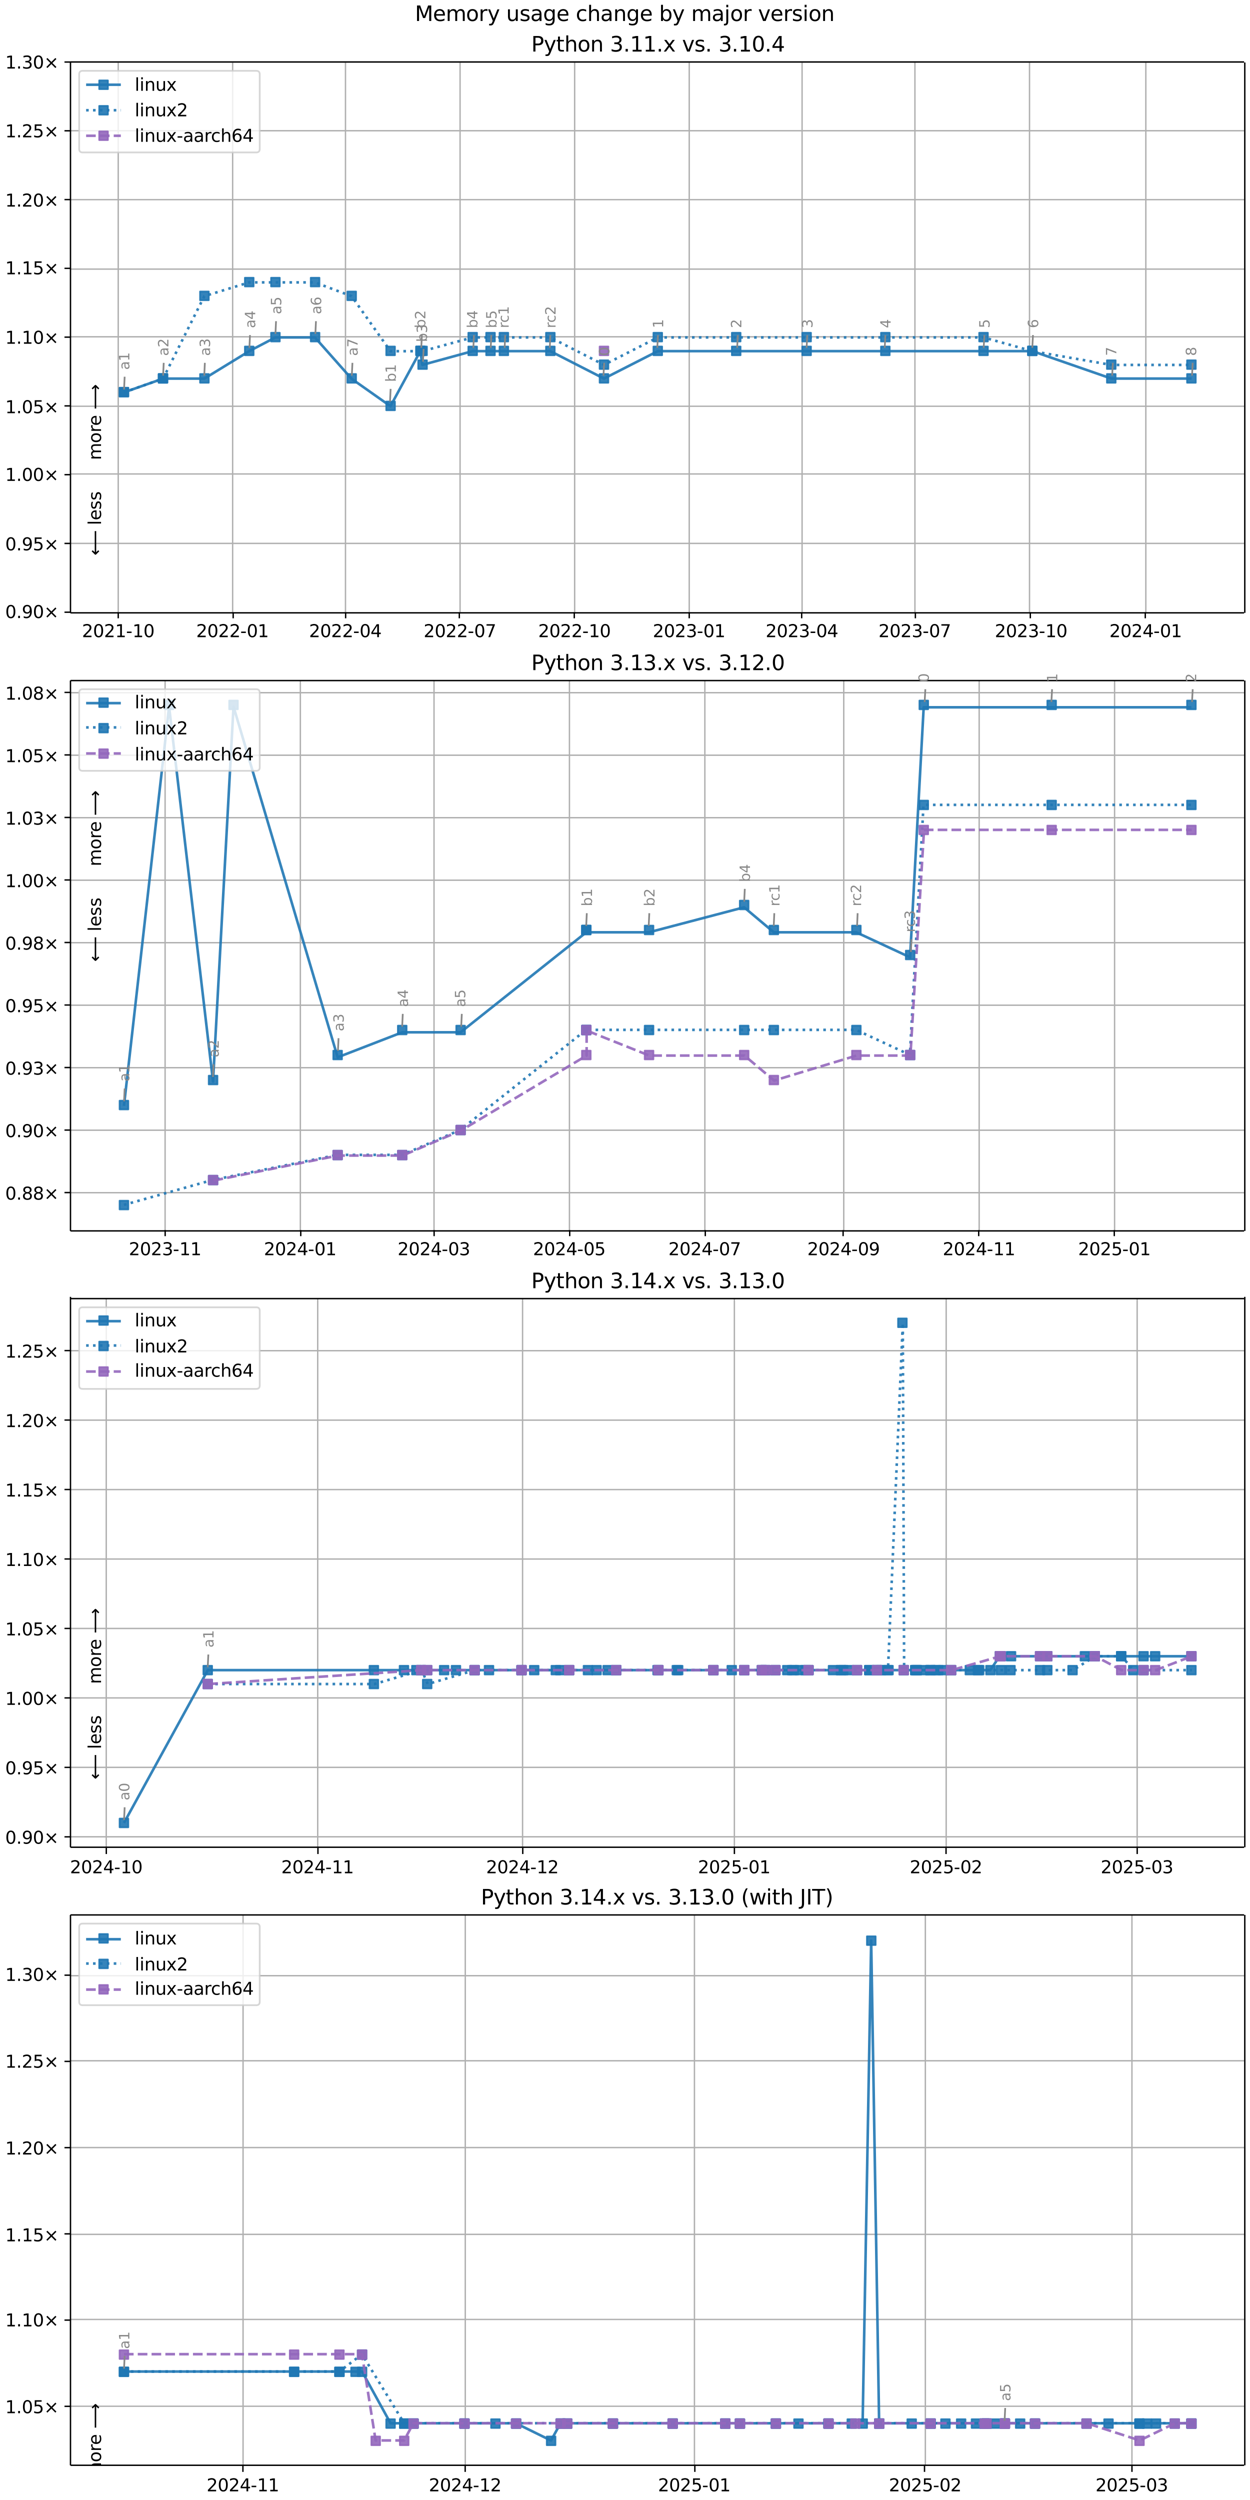 <?xml version="1.0" encoding="UTF-8"?>
<!DOCTYPE svg  PUBLIC '-//W3C//DTD SVG 1.1//EN'  'http://www.w3.org/Graphics/SVG/1.1/DTD/svg11.dtd'>
<svg width="720pt" height="1440pt" version="1.1" viewBox="0 0 720 1440" xmlns="http://www.w3.org/2000/svg" xmlns:xlink="http://www.w3.org/1999/xlink">
<defs>
<style type="text/css">*{stroke-linejoin: round; stroke-linecap: butt}</style>
</defs>
<path d="m0 1440h720v-1440h-720z" fill="#fff"/>
<path d="m40.6 353h676v-317h-676z" fill="#fff"/>
<path d="m68.1 353v-317" clip-path="url(#l)" fill="none" stroke="#b0b0b0" stroke-linecap="square" stroke-width=".8"/>
<defs>
<path id="j" d="m0 0v3.5" stroke="#000" stroke-width=".8"/>
</defs>
<use x="68.098" y="352.633" stroke="#000000" stroke-width=".8" xlink:href="#j"/>
<g transform="translate(47.2 367) scale(.1 -.1)">
<defs>
<path id="c" transform="scale(.016)" d="m1228 531h2203v-531h-2962v531q359 372 979 998 621 627 780 809 303 340 423 576 121 236 121 464 0 372-261 606-261 235-680 235-297 0-627-103-329-103-704-313v638q381 153 712 231 332 78 607 78 725 0 1156-363 431-362 431-968 0-288-108-546-107-257-392-607-78-91-497-524-418-433-1181-1211z"/>
<path id="b" transform="scale(.016)" d="m2034 4250q-487 0-733-480-245-479-245-1442 0-959 245-1439 246-480 733-480 491 0 736 480 246 480 246 1439 0 963-246 1442-245 480-736 480zm0 500q785 0 1199-621 414-620 414-1801 0-1178-414-1799-414-620-1199-620-784 0-1198 620-414 621-414 1799 0 1181 414 1801 414 621 1198 621z"/>
<path id="e" transform="scale(.016)" d="m794 531h1031v3560l-1122-225v575l1116 225h631v-4135h1031v-531h-2687v531z"/>
<path id="g" transform="scale(.016)" d="m313 2009h1684v-512h-1684v512z"/>
</defs>
<use xlink:href="#c"/>
<use transform="translate(63.6)" xlink:href="#b"/>
<use transform="translate(127)" xlink:href="#c"/>
<use transform="translate(191)" xlink:href="#e"/>
<use transform="translate(254)" xlink:href="#g"/>
<use transform="translate(291)" xlink:href="#e"/>
<use transform="translate(354)" xlink:href="#b"/>
</g>
<path d="m134 353v-317" clip-path="url(#l)" fill="none" stroke="#b0b0b0" stroke-linecap="square" stroke-width=".8"/>
<use x="134.309" y="352.633" stroke="#000000" stroke-width=".8" xlink:href="#j"/>
<g transform="translate(113 367) scale(.1 -.1)">
<use xlink:href="#c"/>
<use transform="translate(63.6)" xlink:href="#b"/>
<use transform="translate(127)" xlink:href="#c"/>
<use transform="translate(191)" xlink:href="#c"/>
<use transform="translate(254)" xlink:href="#g"/>
<use transform="translate(291)" xlink:href="#b"/>
<use transform="translate(354)" xlink:href="#e"/>
</g>
<path d="m199 353v-317" clip-path="url(#l)" fill="none" stroke="#b0b0b0" stroke-linecap="square" stroke-width=".8"/>
<use x="199.081" y="352.633" stroke="#000000" stroke-width=".8" xlink:href="#j"/>
<g transform="translate(178 367) scale(.1 -.1)">
<defs>
<path id="o" transform="scale(.016)" d="m2419 4116-1594-2491h1594v2491zm-166 550h794v-3041h666v-525h-666v-1100h-628v1100h-2106v609l1940 2957z"/>
</defs>
<use xlink:href="#c"/>
<use transform="translate(63.6)" xlink:href="#b"/>
<use transform="translate(127)" xlink:href="#c"/>
<use transform="translate(191)" xlink:href="#c"/>
<use transform="translate(254)" xlink:href="#g"/>
<use transform="translate(291)" xlink:href="#b"/>
<use transform="translate(354)" xlink:href="#o"/>
</g>
<path d="m265 353v-317" clip-path="url(#l)" fill="none" stroke="#b0b0b0" stroke-linecap="square" stroke-width=".8"/>
<use x="264.572" y="352.633" stroke="#000000" stroke-width=".8" xlink:href="#j"/>
<g transform="translate(244 367) scale(.1 -.1)">
<defs>
<path id="al" transform="scale(.016)" d="m525 4666h3e3v-269l-1694-4397h-659l1594 4134h-2241v532z"/>
</defs>
<use xlink:href="#c"/>
<use transform="translate(63.6)" xlink:href="#b"/>
<use transform="translate(127)" xlink:href="#c"/>
<use transform="translate(191)" xlink:href="#c"/>
<use transform="translate(254)" xlink:href="#g"/>
<use transform="translate(291)" xlink:href="#b"/>
<use transform="translate(354)" xlink:href="#al"/>
</g>
<path d="m331 353v-317" clip-path="url(#l)" fill="none" stroke="#b0b0b0" stroke-linecap="square" stroke-width=".8"/>
<use x="330.782" y="352.633" stroke="#000000" stroke-width=".8" xlink:href="#j"/>
<g transform="translate(310 367) scale(.1 -.1)">
<use xlink:href="#c"/>
<use transform="translate(63.6)" xlink:href="#b"/>
<use transform="translate(127)" xlink:href="#c"/>
<use transform="translate(191)" xlink:href="#c"/>
<use transform="translate(254)" xlink:href="#g"/>
<use transform="translate(291)" xlink:href="#e"/>
<use transform="translate(354)" xlink:href="#b"/>
</g>
<path d="m397 353v-317" clip-path="url(#l)" fill="none" stroke="#b0b0b0" stroke-linecap="square" stroke-width=".8"/>
<use x="396.993" y="352.633" stroke="#000000" stroke-width=".8" xlink:href="#j"/>
<g transform="translate(376 367) scale(.1 -.1)">
<defs>
<path id="k" transform="scale(.016)" d="m2597 2516q453-97 707-404 255-306 255-756 0-690-475-1069-475-378-1350-378-293 0-604 58t-642 174v609q262-153 574-231 313-78 654-78 593 0 904 234t311 681q0 413-289 645-289 233-804 233h-544v519h569q465 0 712 186t247 536q0 359-255 551-254 193-729 193-260 0-557-57-297-56-653-174v562q360 100 674 150t592 50q719 0 1137-327 419-326 419-882 0-388-222-655t-631-370z"/>
</defs>
<use xlink:href="#c"/>
<use transform="translate(63.6)" xlink:href="#b"/>
<use transform="translate(127)" xlink:href="#c"/>
<use transform="translate(191)" xlink:href="#k"/>
<use transform="translate(254)" xlink:href="#g"/>
<use transform="translate(291)" xlink:href="#b"/>
<use transform="translate(354)" xlink:href="#e"/>
</g>
<path d="m462 353v-317" clip-path="url(#l)" fill="none" stroke="#b0b0b0" stroke-linecap="square" stroke-width=".8"/>
<use x="461.765" y="352.633" stroke="#000000" stroke-width=".8" xlink:href="#j"/>
<g transform="translate(441 367) scale(.1 -.1)">
<use xlink:href="#c"/>
<use transform="translate(63.6)" xlink:href="#b"/>
<use transform="translate(127)" xlink:href="#c"/>
<use transform="translate(191)" xlink:href="#k"/>
<use transform="translate(254)" xlink:href="#g"/>
<use transform="translate(291)" xlink:href="#b"/>
<use transform="translate(354)" xlink:href="#o"/>
</g>
<path d="m527 353v-317" clip-path="url(#l)" fill="none" stroke="#b0b0b0" stroke-linecap="square" stroke-width=".8"/>
<use x="527.256" y="352.633" stroke="#000000" stroke-width=".8" xlink:href="#j"/>
<g transform="translate(506 367) scale(.1 -.1)">
<use xlink:href="#c"/>
<use transform="translate(63.6)" xlink:href="#b"/>
<use transform="translate(127)" xlink:href="#c"/>
<use transform="translate(191)" xlink:href="#k"/>
<use transform="translate(254)" xlink:href="#g"/>
<use transform="translate(291)" xlink:href="#b"/>
<use transform="translate(354)" xlink:href="#al"/>
</g>
<path d="m593 353v-317" clip-path="url(#l)" fill="none" stroke="#b0b0b0" stroke-linecap="square" stroke-width=".8"/>
<use x="593.467" y="352.633" stroke="#000000" stroke-width=".8" xlink:href="#j"/>
<g transform="translate(573 367) scale(.1 -.1)">
<use xlink:href="#c"/>
<use transform="translate(63.6)" xlink:href="#b"/>
<use transform="translate(127)" xlink:href="#c"/>
<use transform="translate(191)" xlink:href="#k"/>
<use transform="translate(254)" xlink:href="#g"/>
<use transform="translate(291)" xlink:href="#e"/>
<use transform="translate(354)" xlink:href="#b"/>
</g>
<path d="m660 353v-317" clip-path="url(#l)" fill="none" stroke="#b0b0b0" stroke-linecap="square" stroke-width=".8"/>
<use x="659.677" y="352.633" stroke="#000000" stroke-width=".8" xlink:href="#j"/>
<g transform="translate(639 367) scale(.1 -.1)">
<use xlink:href="#c"/>
<use transform="translate(63.6)" xlink:href="#b"/>
<use transform="translate(127)" xlink:href="#c"/>
<use transform="translate(191)" xlink:href="#o"/>
<use transform="translate(254)" xlink:href="#g"/>
<use transform="translate(291)" xlink:href="#b"/>
<use transform="translate(354)" xlink:href="#e"/>
</g>
<path d="m40.6 353h676" clip-path="url(#l)" fill="none" stroke="#b0b0b0" stroke-linecap="square" stroke-width=".8"/>
<defs>
<path id="h" d="m0 0h-3.5" stroke="#000" stroke-width=".8"/>
</defs>
<use x="40.646" y="352.633" stroke="#000000" stroke-width=".8" xlink:href="#h"/>
<g transform="translate(3 356) scale(.1 -.1)">
<defs>
<path id="f" transform="scale(.016)" d="m684 794h660v-794h-660v794z"/>
<path id="ae" transform="scale(.016)" d="m703 97v575q238-113 481-172 244-59 479-59 625 0 954 420 330 420 377 1277-181-269-460-413-278-144-615-144-700 0-1108 423-408 424-408 1159 0 718 425 1152 425 435 1131 435 810 0 1236-621 427-620 427-1801 0-1103-524-1761-523-658-1407-658-238 0-482 47-243 47-506 141zm1256 1978q425 0 673 290 249 291 249 798 0 503-249 795-248 292-673 292t-673-292-248-795q0-507 248-798 248-290 673-290z"/>
<path id="i" transform="scale(.016)" d="m4488 3438-1429-1435 1429-1428-372-378-1435 1434-1434-1434-369 378 1425 1428-1425 1435 369 378 1434-1435 1435 1435 372-378z"/>
</defs>
<use xlink:href="#b"/>
<use transform="translate(63.6)" xlink:href="#f"/>
<use transform="translate(95.4)" xlink:href="#ae"/>
<use transform="translate(159)" xlink:href="#b"/>
<use transform="translate(223)" xlink:href="#i"/>
</g>
<path d="m40.6 313h676" clip-path="url(#l)" fill="none" stroke="#b0b0b0" stroke-linecap="square" stroke-width=".8"/>
<use x="40.646" y="313.02" stroke="#000000" stroke-width=".8" xlink:href="#h"/>
<g transform="translate(3 317) scale(.1 -.1)">
<defs>
<path id="n" transform="scale(.016)" d="m691 4666h2478v-532h-1900v-1143q137 47 274 70 138 23 276 23 781 0 1237-428 457-428 457-1159 0-753-469-1171-469-417-1322-417-294 0-599 50-304 50-629 150v635q281-153 581-228t634-75q541 0 856 284 316 284 316 772 0 487-316 771-315 285-856 285-253 0-505-56-251-56-513-175v2344z"/>
</defs>
<use xlink:href="#b"/>
<use transform="translate(63.6)" xlink:href="#f"/>
<use transform="translate(95.4)" xlink:href="#ae"/>
<use transform="translate(159)" xlink:href="#n"/>
<use transform="translate(223)" xlink:href="#i"/>
</g>
<path d="m40.6 273h676" clip-path="url(#l)" fill="none" stroke="#b0b0b0" stroke-linecap="square" stroke-width=".8"/>
<use x="40.646" y="273.408" stroke="#000000" stroke-width=".8" xlink:href="#h"/>
<g transform="translate(3 277) scale(.1 -.1)">
<use xlink:href="#e"/>
<use transform="translate(63.6)" xlink:href="#f"/>
<use transform="translate(95.4)" xlink:href="#b"/>
<use transform="translate(159)" xlink:href="#b"/>
<use transform="translate(223)" xlink:href="#i"/>
</g>
<path d="m40.6 234h676" clip-path="url(#l)" fill="none" stroke="#b0b0b0" stroke-linecap="square" stroke-width=".8"/>
<use x="40.646" y="233.795" stroke="#000000" stroke-width=".8" xlink:href="#h"/>
<g transform="translate(3 238) scale(.1 -.1)">
<use xlink:href="#e"/>
<use transform="translate(63.6)" xlink:href="#f"/>
<use transform="translate(95.4)" xlink:href="#b"/>
<use transform="translate(159)" xlink:href="#n"/>
<use transform="translate(223)" xlink:href="#i"/>
</g>
<path d="m40.6 194h676" clip-path="url(#l)" fill="none" stroke="#b0b0b0" stroke-linecap="square" stroke-width=".8"/>
<use x="40.646" y="194.183" stroke="#000000" stroke-width=".8" xlink:href="#h"/>
<g transform="translate(3 198) scale(.1 -.1)">
<use xlink:href="#e"/>
<use transform="translate(63.6)" xlink:href="#f"/>
<use transform="translate(95.4)" xlink:href="#e"/>
<use transform="translate(159)" xlink:href="#b"/>
<use transform="translate(223)" xlink:href="#i"/>
</g>
<path d="m40.6 155h676" clip-path="url(#l)" fill="none" stroke="#b0b0b0" stroke-linecap="square" stroke-width=".8"/>
<use x="40.646" y="154.57" stroke="#000000" stroke-width=".8" xlink:href="#h"/>
<g transform="translate(3 158) scale(.1 -.1)">
<use xlink:href="#e"/>
<use transform="translate(63.6)" xlink:href="#f"/>
<use transform="translate(95.4)" xlink:href="#e"/>
<use transform="translate(159)" xlink:href="#n"/>
<use transform="translate(223)" xlink:href="#i"/>
</g>
<path d="m40.6 115h676" clip-path="url(#l)" fill="none" stroke="#b0b0b0" stroke-linecap="square" stroke-width=".8"/>
<use x="40.646" y="114.958" stroke="#000000" stroke-width=".8" xlink:href="#h"/>
<g transform="translate(3 119) scale(.1 -.1)">
<use xlink:href="#e"/>
<use transform="translate(63.6)" xlink:href="#f"/>
<use transform="translate(95.4)" xlink:href="#c"/>
<use transform="translate(159)" xlink:href="#b"/>
<use transform="translate(223)" xlink:href="#i"/>
</g>
<path d="m40.6 75.3h676" clip-path="url(#l)" fill="none" stroke="#b0b0b0" stroke-linecap="square" stroke-width=".8"/>
<use x="40.646" y="75.345" stroke="#000000" stroke-width=".8" xlink:href="#h"/>
<g transform="translate(3 79.1) scale(.1 -.1)">
<use xlink:href="#e"/>
<use transform="translate(63.6)" xlink:href="#f"/>
<use transform="translate(95.4)" xlink:href="#c"/>
<use transform="translate(159)" xlink:href="#n"/>
<use transform="translate(223)" xlink:href="#i"/>
</g>
<path d="m40.6 35.7h676" clip-path="url(#l)" fill="none" stroke="#b0b0b0" stroke-linecap="square" stroke-width=".8"/>
<use x="40.646" y="35.733" stroke="#000000" stroke-width=".8" xlink:href="#h"/>
<g transform="translate(3 39.5) scale(.1 -.1)">
<use xlink:href="#e"/>
<use transform="translate(63.6)" xlink:href="#f"/>
<use transform="translate(95.4)" xlink:href="#k"/>
<use transform="translate(159)" xlink:href="#b"/>
<use transform="translate(223)" xlink:href="#i"/>
</g>
<path d="m71.4 226 22.5-7.92h23.8l25.8-15.8 15.1-7.92h22.8l21.1 23.8 22.4 15.8 17.2-31.7 1.19 7.92 28.9-7.92h10.3 7.69 26.8l30.9 15.8 31-15.8h45.2 40.6 45.3 56.6 28.1l45.5 15.8h46.2" clip-path="url(#l)" fill="none" stroke="#1f77b4" stroke-linecap="square" stroke-opacity=".9" stroke-width="1.5"/>
<defs>
<path id="a" d="m-2.5 2.5h5v-5h-5z" stroke="#1f77b4" stroke-opacity=".9"/>
</defs>
<g clip-path="url(#l)" fill="#1f77b4" fill-opacity=".9" stroke="#1f77b4" stroke-opacity=".9">
<use x="71.389" y="225.873" xlink:href="#a"/>
<use x="93.889" y="217.95" xlink:href="#a"/>
<use x="117.739" y="217.95" xlink:href="#a"/>
<use x="143.564" y="202.105" xlink:href="#a"/>
<use x="158.647" y="194.183" xlink:href="#a"/>
<use x="181.494" y="194.183" xlink:href="#a"/>
<use x="202.586" y="217.95" xlink:href="#a"/>
<use x="224.987" y="233.795" xlink:href="#a"/>
<use x="242.211" y="202.105" xlink:href="#a"/>
<use x="243.405" y="210.028" xlink:href="#a"/>
<use x="272.261" y="202.105" xlink:href="#a"/>
<use x="282.544" y="202.105" xlink:href="#a"/>
<use x="290.233" y="202.105" xlink:href="#a"/>
<use x="317" y="202.105" xlink:href="#a"/>
<use x="347.893" y="217.95" xlink:href="#a"/>
<use x="378.884" y="202.105" xlink:href="#a"/>
<use x="424.06" y="202.105" xlink:href="#a"/>
<use x="464.625" y="202.105" xlink:href="#a"/>
<use x="509.954" y="202.105" xlink:href="#a"/>
<use x="566.513" y="202.105" xlink:href="#a"/>
<use x="594.621" y="202.105" xlink:href="#a"/>
<use x="640.094" y="217.95" xlink:href="#a"/>
<use x="686.256" y="217.95" xlink:href="#a"/>
</g>
<g stroke="#1f77b4" stroke-opacity=".9">
<path d="m71.4 226 22.5-7.92 23.8-47.5 25.8-7.92h15.1 22.8l21.1 7.92 22.4 31.7h17.2 1.19l28.9-7.92h10.3 7.69 26.8l30.9 15.8 31-15.8h45.2 40.6 45.3 56.6l28.1 7.92 45.5 7.92h46.2" clip-path="url(#l)" fill="none" stroke-dasharray="1.5,2.475" stroke-width="1.5"/>
<g clip-path="url(#l)" fill="#1f77b4" fill-opacity=".9">
<use x="71.389" y="225.873" xlink:href="#a"/>
<use x="93.889" y="217.95" xlink:href="#a"/>
<use x="117.739" y="170.415" xlink:href="#a"/>
<use x="143.564" y="162.493" xlink:href="#a"/>
<use x="158.647" y="162.493" xlink:href="#a"/>
<use x="181.494" y="162.493" xlink:href="#a"/>
<use x="202.586" y="170.415" xlink:href="#a"/>
<use x="224.987" y="202.105" xlink:href="#a"/>
<use x="242.211" y="202.105" xlink:href="#a"/>
<use x="243.405" y="202.105" xlink:href="#a"/>
<use x="272.261" y="194.183" xlink:href="#a"/>
<use x="282.544" y="194.183" xlink:href="#a"/>
<use x="290.233" y="194.183" xlink:href="#a"/>
<use x="317" y="194.183" xlink:href="#a"/>
<use x="347.893" y="210.028" xlink:href="#a"/>
<use x="378.884" y="194.183" xlink:href="#a"/>
<use x="424.06" y="194.183" xlink:href="#a"/>
<use x="464.625" y="194.183" xlink:href="#a"/>
<use x="509.954" y="194.183" xlink:href="#a"/>
<use x="566.513" y="194.183" xlink:href="#a"/>
<use x="594.621" y="202.105" xlink:href="#a"/>
<use x="640.094" y="210.028" xlink:href="#a"/>
<use x="686.256" y="210.028" xlink:href="#a"/>
</g>
</g>
<path d="m348 202" clip-path="url(#l)" fill="none" stroke="#9467bd" stroke-dasharray="5.55,2.4" stroke-opacity=".9" stroke-width="1.5"/>
<defs>
<path id="d" d="m-2.5 2.5h5v-5h-5z" stroke="#9467bd" stroke-opacity=".9"/>
</defs>
<g clip-path="url(#l)">
<use x="347.893" y="202.105" fill="#9467bd" fill-opacity=".9" stroke="#9467bd" stroke-opacity=".9" xlink:href="#d"/>
</g>
<path d="m40.6 353v-317" fill="none" stroke="#000" stroke-linecap="square" stroke-width=".8"/>
<path d="m717 353v-317" fill="none" stroke="#000" stroke-linecap="square" stroke-width=".8"/>
<path d="m40.6 353h676" fill="none" stroke="#000" stroke-linecap="square" stroke-width=".8"/>
<path d="m40.6 35.7h676" fill="none" stroke="#000" stroke-linecap="square" stroke-width=".8"/>
<path d="m71.8 217-0.349 7.35" fill="none" stroke="#888" stroke-linecap="round"/>
<g transform="translate(74.5 213) rotate(-90) scale(.08 -.08)" fill="#888">
<defs>
<path id="m" transform="scale(.016)" d="m2194 1759q-697 0-966-159t-269-544q0-306 202-486 202-179 548-179 479 0 768 339t289 901v128h-572zm1147 238v-2e3h-575v531q-197-318-491-470t-719-152q-537 0-855 302-317 302-317 808 0 590 395 890 396 300 1180 300h807v57q0 397-261 614t-733 217q-300 0-585-72-284-72-546-216v532q315 122 612 182 297 61 578 61 760 0 1135-394 375-393 375-1193z"/>
</defs>
<use xlink:href="#m"/>
<use transform="translate(61.3)" xlink:href="#e"/>
</g>
<path d="m94.3 209-0.349 7.35" fill="none" stroke="#888" stroke-linecap="round"/>
<g transform="translate(97 205) rotate(-90) scale(.08 -.08)" fill="#888">
<use xlink:href="#m"/>
<use transform="translate(61.3)" xlink:href="#c"/>
</g>
<path d="m118 209-0.349 7.35" fill="none" stroke="#888" stroke-linecap="round"/>
<g transform="translate(121 205) rotate(-90) scale(.08 -.08)" fill="#888">
<use xlink:href="#m"/>
<use transform="translate(61.3)" xlink:href="#k"/>
</g>
<path d="m144 193-0.349 7.35" fill="none" stroke="#888" stroke-linecap="round"/>
<g transform="translate(147 189) rotate(-90) scale(.08 -.08)" fill="#888">
<use xlink:href="#m"/>
<use transform="translate(61.3)" xlink:href="#o"/>
</g>
<path d="m159 185-0.349 7.35" fill="none" stroke="#888" stroke-linecap="round"/>
<g transform="translate(162 181) rotate(-90) scale(.08 -.08)" fill="#888">
<use xlink:href="#m"/>
<use transform="translate(61.3)" xlink:href="#n"/>
</g>
<path d="m182 185-0.349 7.35" fill="none" stroke="#888" stroke-linecap="round"/>
<g transform="translate(185 181) rotate(-90) scale(.08 -.08)" fill="#888">
<defs>
<path id="ah" transform="scale(.016)" d="m2113 2584q-425 0-674-291-248-290-248-796 0-503 248-796 249-292 674-292t673 292q248 293 248 796 0 506-248 796-248 291-673 291zm1253 1979v-575q-238 112-480 171-242 60-480 60-625 0-955-422-329-422-376-1275 184 272 462 417 279 145 613 145 703 0 1111-427 408-426 408-1160 0-719-425-1154-425-434-1131-434-810 0-1238 620-428 621-428 1799 0 1106 525 1764t1409 658q238 0 480-47t505-140z"/>
</defs>
<use xlink:href="#m"/>
<use transform="translate(61.3)" xlink:href="#ah"/>
</g>
<path d="m203 209-0.349 7.35" fill="none" stroke="#888" stroke-linecap="round"/>
<g transform="translate(206 205) rotate(-90) scale(.08 -.08)" fill="#888">
<use xlink:href="#m"/>
<use transform="translate(61.3)" xlink:href="#al"/>
</g>
<path d="m225 224-0.348 7.35" fill="none" stroke="#888" stroke-linecap="round"/>
<g transform="translate(228 220) rotate(-90) scale(.08 -.08)" fill="#888">
<defs>
<path id="ad" transform="scale(.016)" d="m3116 1747q0 634-261 995t-717 361q-457 0-718-361t-261-995 261-995 718-361q456 0 717 361t261 995zm-1957 1222q182 312 458 463 277 152 661 152 638 0 1036-506 399-506 399-1331t-399-1332q-398-506-1036-506-384 0-661 152-276 152-458 464v-525h-578v4863h578v-1894z"/>
</defs>
<use xlink:href="#ad"/>
<use transform="translate(63.5)" xlink:href="#e"/>
</g>
<path d="m243 193-0.348 7.35" fill="none" stroke="#888" stroke-linecap="round"/>
<g transform="translate(245 189) rotate(-90) scale(.08 -.08)" fill="#888">
<use xlink:href="#ad"/>
<use transform="translate(63.5)" xlink:href="#c"/>
</g>
<path d="m244 201-0.348 7.35" fill="none" stroke="#888" stroke-linecap="round"/>
<g transform="translate(246 197) rotate(-90) scale(.08 -.08)" fill="#888">
<use xlink:href="#ad"/>
<use transform="translate(63.5)" xlink:href="#k"/>
</g>
<path d="m273 193-0.348 7.35" fill="none" stroke="#888" stroke-linecap="round"/>
<g transform="translate(275 189) rotate(-90) scale(.08 -.08)" fill="#888">
<use xlink:href="#ad"/>
<use transform="translate(63.5)" xlink:href="#o"/>
</g>
<path d="m283 193-0.348 7.35" fill="none" stroke="#888" stroke-linecap="round"/>
<g transform="translate(286 189) rotate(-90) scale(.08 -.08)" fill="#888">
<use xlink:href="#ad"/>
<use transform="translate(63.5)" xlink:href="#n"/>
</g>
<path d="m291 193-0.326 7.34" fill="none" stroke="#888" stroke-linecap="round"/>
<g transform="translate(293 189) rotate(-90) scale(.08 -.08)" fill="#888">
<defs>
<path id="u" transform="scale(.016)" d="m2631 2963q-97 56-211 82-114 27-251 27-488 0-749-317t-261-911v-1844h-578v3500h578v-544q182 319 472 473 291 155 707 155 59 0 131-8 72-7 159-23l3-590z"/>
<path id="ac" transform="scale(.016)" d="m3122 3366v-538q-244 135-489 202t-495 67q-560 0-870-355-309-354-309-995t309-996q310-354 870-354 250 0 495 67t489 202v-532q-241-112-499-168-257-57-548-57-791 0-1257 497-465 497-465 1341 0 856 470 1346 471 491 1290 491 265 0 518-55 253-54 491-163z"/>
</defs>
<use xlink:href="#u"/>
<use transform="translate(38.9)" xlink:href="#ac"/>
<use transform="translate(93.8)" xlink:href="#e"/>
</g>
<path d="m317 193-0.326 7.34" fill="none" stroke="#888" stroke-linecap="round"/>
<g transform="translate(320 189) rotate(-90) scale(.08 -.08)" fill="#888">
<use xlink:href="#u"/>
<use transform="translate(38.9)" xlink:href="#ac"/>
<use transform="translate(93.8)" xlink:href="#c"/>
</g>
<path d="m348 209-0.403 7.35" fill="none" stroke="#888" stroke-linecap="round"/>
<g transform="translate(351 205) rotate(-90) scale(.08 -.08)" fill="#888">
<use xlink:href="#b"/>
</g>
<path d="m379 193-0.403 7.35" fill="none" stroke="#888" stroke-linecap="round"/>
<g transform="translate(382 189) rotate(-90) scale(.08 -.08)" fill="#888">
<use xlink:href="#e"/>
</g>
<path d="m425 193-0.403 7.35" fill="none" stroke="#888" stroke-linecap="round"/>
<g transform="translate(427 189) rotate(-90) scale(.08 -.08)" fill="#888">
<use xlink:href="#c"/>
</g>
<path d="m465 193-0.403 7.35" fill="none" stroke="#888" stroke-linecap="round"/>
<g transform="translate(468 189) rotate(-90) scale(.08 -.08)" fill="#888">
<use xlink:href="#k"/>
</g>
<path d="m510 193-0.403 7.35" fill="none" stroke="#888" stroke-linecap="round"/>
<g transform="translate(513 189) rotate(-90) scale(.08 -.08)" fill="#888">
<use xlink:href="#o"/>
</g>
<path d="m567 193-0.403 7.35" fill="none" stroke="#888" stroke-linecap="round"/>
<g transform="translate(570 189) rotate(-90) scale(.08 -.08)" fill="#888">
<use xlink:href="#n"/>
</g>
<path d="m595 193-0.403 7.35" fill="none" stroke="#888" stroke-linecap="round"/>
<g transform="translate(598 189) rotate(-90) scale(.08 -.08)" fill="#888">
<use xlink:href="#ah"/>
</g>
<path d="m641 209-0.403 7.35" fill="none" stroke="#888" stroke-linecap="round"/>
<g transform="translate(643 205) rotate(-90) scale(.08 -.08)" fill="#888">
<use xlink:href="#al"/>
</g>
<path d="m687 209-0.403 7.35" fill="none" stroke="#888" stroke-linecap="round"/>
<g transform="translate(689 205) rotate(-90) scale(.08 -.08)" fill="#888">
<defs>
<path id="ak" transform="scale(.016)" d="m2034 2216q-450 0-708-241-257-241-257-662 0-422 257-663 258-241 708-241t709 242q260 243 260 662 0 421-258 662-257 241-711 241zm-631 268q-406 100-633 378-226 279-226 679 0 559 398 884 399 325 1092 325 697 0 1094-325t397-884q0-400-227-679-226-278-629-378 456-106 710-416 255-309 255-755 0-679-414-1042-414-362-1186-362-771 0-1186 362-414 363-414 1042 0 446 256 755 257 310 713 416zm-231 997q0-362 226-565 227-203 636-203 407 0 636 203 230 203 230 565 0 363-230 566-229 203-636 203-409 0-636-203-226-203-226-566z"/>
</defs>
<use xlink:href="#ak"/>
</g>
<g clip-path="url(#l)">
<g transform="translate(58.2 265) rotate(-90) scale(.1 -.1)">
<defs>
<path id="ag" transform="scale(.016)" d="m3328 2828q216 388 516 572t706 184q547 0 844-383 297-382 297-1088v-2113h-578v2094q0 503-179 746-178 244-543 244-447 0-707-297-259-296-259-809v-1978h-578v2094q0 506-178 748t-550 242q-441 0-701-298-259-298-259-808v-1978h-578v3500h578v-544q197 322 472 475t653 153q382 0 649-194 267-193 395-562z"/>
<path id="aa" transform="scale(.016)" d="m1959 3097q-462 0-731-361t-269-989 267-989q268-361 733-361 460 0 728 362 269 363 269 988 0 622-269 986-268 364-728 364zm0 487q750 0 1178-488 429-487 429-1349 0-859-429-1349-428-489-1178-489-753 0-1180 489-426 490-426 1349 0 862 426 1349 427 488 1180 488z"/>
<path id="z" transform="scale(.016)" d="m3597 1894v-281h-2644q38-594 358-905t892-311q331 0 642 81t618 244v-544q-310-131-635-200t-659-69q-838 0-1327 487-489 488-489 1320 0 859 464 1363 464 505 1252 505 706 0 1117-455 411-454 411-1235zm-575 169q-6 471-264 752-258 282-683 282-481 0-770-272t-333-766l2050 4z"/>
<path id="an" transform="scale(.016)" d="m8863 2147v-281l-1229-1228-375 375 729 728h-7622v531h7622l-729 728 375 375 1229-1228z"/>
</defs>
<use xlink:href="#ag"/>
<use transform="translate(97.4)" xlink:href="#aa"/>
<use transform="translate(159)" xlink:href="#u"/>
<use transform="translate(197)" xlink:href="#z"/>
<use transform="translate(259)" xlink:href="#DejaVuSans-20"/>
<use transform="translate(291)" xlink:href="#an"/>
</g>
</g>
<g clip-path="url(#l)">
<g transform="translate(58.2 320) rotate(-90) scale(.1 -.1)">
<defs>
<path id="ao" transform="scale(.016)" d="m313 1866v281l1228 1228 375-375-728-728h7621v-531h-7621l728-728-375-375-1228 1228z"/>
<path id="v" transform="scale(.016)" d="m603 4863h575v-4863h-575v4863z"/>
<path id="w" transform="scale(.016)" d="m2834 3397v-544q-243 125-506 187-262 63-544 63-428 0-642-131t-214-394q0-200 153-314t616-217l197-44q612-131 870-370t258-667q0-488-386-773-386-284-1061-284-281 0-586 55t-642 164v594q319-166 628-249 309-82 613-82 406 0 624 139 219 139 219 392 0 234-158 359-157 125-692 241l-200 47q-534 112-772 345-237 233-237 639 0 494 350 762 350 269 994 269 318 0 599-47 282-46 519-140z"/>
</defs>
<use xlink:href="#ao"/>
<use transform="translate(143)" xlink:href="#DejaVuSans-20"/>
<use transform="translate(175)" xlink:href="#v"/>
<use transform="translate(203)" xlink:href="#z"/>
<use transform="translate(264)" xlink:href="#w"/>
<use transform="translate(317)" xlink:href="#w"/>
</g>
</g>
<g transform="translate(306 29.7) scale(.12 -.12)">
<defs>
<path id="am" transform="scale(.016)" d="m1259 4147v-1753h794q441 0 681 228 241 228 241 650 0 419-241 647-240 228-681 228h-794zm-631 519h1425q785 0 1186-355 402-355 402-1039 0-691-402-1044-401-353-1186-353h-794v-1875h-631v4666z"/>
<path id="af" transform="scale(.016)" d="m2059-325q-243-625-475-815-231-191-618-191h-460v481h338q237 0 368 113 132 112 291 531l103 262-1415 3444h609l1094-2737 1094 2737h609l-1538-3825z"/>
<path id="aj" transform="scale(.016)" d="m1172 4494v-994h1184v-447h-1184v-1900q0-428 117-550t477-122h590v-481h-590q-666 0-919 248-253 249-253 905v1900h-422v447h422v994h578z"/>
<path id="ab" transform="scale(.016)" d="m3513 2113v-2113h-575v2094q0 497-194 743-194 247-581 247-466 0-735-297-269-296-269-809v-1978h-578v4863h578v-1907q207 316 486 472 280 156 646 156 603 0 912-373 310-373 310-1098z"/>
<path id="s" transform="scale(.016)" d="m3513 2113v-2113h-575v2094q0 497-194 743-194 247-581 247-466 0-735-297-269-296-269-809v-1978h-578v3500h578v-544q207 316 486 472 280 156 646 156 603 0 912-373 310-373 310-1098z"/>
<path id="t" transform="scale(.016)" d="m3513 3500-1266-1703 1331-1797h-678l-1019 1375-1018-1375h-679l1360 1831-1244 1669h678l928-1247 928 1247h679z"/>
<path id="ai" transform="scale(.016)" d="m191 3500h609l1094-2937 1094 2937h609l-1313-3500h-781l-1312 3500z"/>
</defs>
<use xlink:href="#am"/>
<use transform="translate(60.3)" xlink:href="#af"/>
<use transform="translate(119)" xlink:href="#aj"/>
<use transform="translate(159)" xlink:href="#ab"/>
<use transform="translate(222)" xlink:href="#aa"/>
<use transform="translate(283)" xlink:href="#s"/>
<use transform="translate(347)" xlink:href="#DejaVuSans-20"/>
<use transform="translate(378)" xlink:href="#k"/>
<use transform="translate(442)" xlink:href="#f"/>
<use transform="translate(474)" xlink:href="#e"/>
<use transform="translate(537)" xlink:href="#e"/>
<use transform="translate(601)" xlink:href="#f"/>
<use transform="translate(633)" xlink:href="#t"/>
<use transform="translate(692)" xlink:href="#DejaVuSans-20"/>
<use transform="translate(724)" xlink:href="#ai"/>
<use transform="translate(783)" xlink:href="#w"/>
<use transform="translate(835)" xlink:href="#f"/>
<use transform="translate(867)" xlink:href="#DejaVuSans-20"/>
<use transform="translate(899)" xlink:href="#k"/>
<use transform="translate(962)" xlink:href="#f"/>
<use transform="translate(994)" xlink:href="#e"/>
<use transform="translate(1058)" xlink:href="#b"/>
<use transform="translate(1121)" xlink:href="#f"/>
<use transform="translate(1153)" xlink:href="#o"/>
</g>
<path d="m47.6 87.8h100q2 0 2-2v-43q0-2-2-2h-100q-2 0-2 2v43q0 2 2 2z" fill="#fff" opacity=".8" stroke="#ccc"/>
<path d="m49.6 48.8h10 10" fill="none" stroke="#1f77b4" stroke-linecap="square" stroke-opacity=".9" stroke-width="1.5"/>
<use x="59.646" y="48.831" fill="#1f77b4" fill-opacity=".9" stroke="#1f77b4" stroke-opacity=".9" xlink:href="#a"/>
<g transform="translate(77.6 52.3) scale(.1 -.1)">
<defs>
<path id="x" transform="scale(.016)" d="m603 3500h575v-3500h-575v3500zm0 1363h575v-729h-575v729z"/>
<path id="y" transform="scale(.016)" d="m544 1381v2119h575v-2097q0-497 193-746 194-248 582-248 465 0 735 297 271 297 271 810v1984h575v-3500h-575v538q-209-319-486-474-276-155-642-155-603 0-916 375-312 375-312 1097zm1447 2203z"/>
</defs>
<use xlink:href="#v"/>
<use transform="translate(27.8)" xlink:href="#x"/>
<use transform="translate(55.6)" xlink:href="#s"/>
<use transform="translate(119)" xlink:href="#y"/>
<use transform="translate(182)" xlink:href="#t"/>
</g>
<path d="m49.6 63.5h10 10" fill="none" stroke="#1f77b4" stroke-dasharray="1.5,2.475" stroke-opacity=".9" stroke-width="1.5"/>
<use x="59.646" y="63.509" fill="#1f77b4" fill-opacity=".9" stroke="#1f77b4" stroke-opacity=".9" xlink:href="#a"/>
<g transform="translate(77.6 67) scale(.1 -.1)">
<use xlink:href="#v"/>
<use transform="translate(27.8)" xlink:href="#x"/>
<use transform="translate(55.6)" xlink:href="#s"/>
<use transform="translate(119)" xlink:href="#y"/>
<use transform="translate(182)" xlink:href="#t"/>
<use transform="translate(242)" xlink:href="#c"/>
</g>
<path d="m49.6 78.2h10 10" fill="none" stroke="#9467bd" stroke-dasharray="5.55,2.4" stroke-opacity=".9" stroke-width="1.5"/>
<use x="59.646" y="78.187" fill="#9467bd" fill-opacity=".9" stroke="#9467bd" stroke-opacity=".9" xlink:href="#d"/>
<g transform="translate(77.6 81.7) scale(.1 -.1)">
<use xlink:href="#v"/>
<use transform="translate(27.8)" xlink:href="#x"/>
<use transform="translate(55.6)" xlink:href="#s"/>
<use transform="translate(119)" xlink:href="#y"/>
<use transform="translate(182)" xlink:href="#t"/>
<use transform="translate(242)" xlink:href="#g"/>
<use transform="translate(278)" xlink:href="#m"/>
<use transform="translate(339)" xlink:href="#m"/>
<use transform="translate(400)" xlink:href="#u"/>
<use transform="translate(439)" xlink:href="#ac"/>
<use transform="translate(494)" xlink:href="#ab"/>
<use transform="translate(557)" xlink:href="#ah"/>
<use transform="translate(621)" xlink:href="#o"/>
</g>
<path d="m40.6 709h676v-317h-676z" fill="#fff"/>
<path d="m95.1 709v-317" clip-path="url(#p)" fill="none" stroke="#b0b0b0" stroke-linecap="square" stroke-width=".8"/>
<use x="95.135" y="708.529" stroke="#000000" stroke-width=".8" xlink:href="#j"/>
<g transform="translate(74.2 723) scale(.1 -.1)">
<use xlink:href="#c"/>
<use transform="translate(63.6)" xlink:href="#b"/>
<use transform="translate(127)" xlink:href="#c"/>
<use transform="translate(191)" xlink:href="#k"/>
<use transform="translate(254)" xlink:href="#g"/>
<use transform="translate(291)" xlink:href="#e"/>
<use transform="translate(354)" xlink:href="#e"/>
</g>
<path d="m173 709v-317" clip-path="url(#p)" fill="none" stroke="#b0b0b0" stroke-linecap="square" stroke-width=".8"/>
<use x="173.234" y="708.529" stroke="#000000" stroke-width=".8" xlink:href="#j"/>
<g transform="translate(152 723) scale(.1 -.1)">
<use xlink:href="#c"/>
<use transform="translate(63.6)" xlink:href="#b"/>
<use transform="translate(127)" xlink:href="#c"/>
<use transform="translate(191)" xlink:href="#o"/>
<use transform="translate(254)" xlink:href="#g"/>
<use transform="translate(291)" xlink:href="#b"/>
<use transform="translate(354)" xlink:href="#e"/>
</g>
<path d="m250 709v-317" clip-path="url(#p)" fill="none" stroke="#b0b0b0" stroke-linecap="square" stroke-width=".8"/>
<use x="250.052" y="708.529" stroke="#000000" stroke-width=".8" xlink:href="#j"/>
<g transform="translate(229 723) scale(.1 -.1)">
<use xlink:href="#c"/>
<use transform="translate(63.6)" xlink:href="#b"/>
<use transform="translate(127)" xlink:href="#c"/>
<use transform="translate(191)" xlink:href="#o"/>
<use transform="translate(254)" xlink:href="#g"/>
<use transform="translate(291)" xlink:href="#b"/>
<use transform="translate(354)" xlink:href="#k"/>
</g>
<path d="m328 709v-317" clip-path="url(#p)" fill="none" stroke="#b0b0b0" stroke-linecap="square" stroke-width=".8"/>
<use x="328.151" y="708.529" stroke="#000000" stroke-width=".8" xlink:href="#j"/>
<g transform="translate(307 723) scale(.1 -.1)">
<use xlink:href="#c"/>
<use transform="translate(63.6)" xlink:href="#b"/>
<use transform="translate(127)" xlink:href="#c"/>
<use transform="translate(191)" xlink:href="#o"/>
<use transform="translate(254)" xlink:href="#g"/>
<use transform="translate(291)" xlink:href="#b"/>
<use transform="translate(354)" xlink:href="#n"/>
</g>
<path d="m406 709v-317" clip-path="url(#p)" fill="none" stroke="#b0b0b0" stroke-linecap="square" stroke-width=".8"/>
<use x="406.25" y="708.529" stroke="#000000" stroke-width=".8" xlink:href="#j"/>
<g transform="translate(385 723) scale(.1 -.1)">
<use xlink:href="#c"/>
<use transform="translate(63.6)" xlink:href="#b"/>
<use transform="translate(127)" xlink:href="#c"/>
<use transform="translate(191)" xlink:href="#o"/>
<use transform="translate(254)" xlink:href="#g"/>
<use transform="translate(291)" xlink:href="#b"/>
<use transform="translate(354)" xlink:href="#al"/>
</g>
<path d="m486 709v-317" clip-path="url(#p)" fill="none" stroke="#b0b0b0" stroke-linecap="square" stroke-width=".8"/>
<use x="485.629" y="708.529" stroke="#000000" stroke-width=".8" xlink:href="#j"/>
<g transform="translate(465 723) scale(.1 -.1)">
<use xlink:href="#c"/>
<use transform="translate(63.6)" xlink:href="#b"/>
<use transform="translate(127)" xlink:href="#c"/>
<use transform="translate(191)" xlink:href="#o"/>
<use transform="translate(254)" xlink:href="#g"/>
<use transform="translate(291)" xlink:href="#b"/>
<use transform="translate(354)" xlink:href="#ae"/>
</g>
<path d="m564 709v-317" clip-path="url(#p)" fill="none" stroke="#b0b0b0" stroke-linecap="square" stroke-width=".8"/>
<use x="563.728" y="708.529" stroke="#000000" stroke-width=".8" xlink:href="#j"/>
<g transform="translate(543 723) scale(.1 -.1)">
<use xlink:href="#c"/>
<use transform="translate(63.6)" xlink:href="#b"/>
<use transform="translate(127)" xlink:href="#c"/>
<use transform="translate(191)" xlink:href="#o"/>
<use transform="translate(254)" xlink:href="#g"/>
<use transform="translate(291)" xlink:href="#e"/>
<use transform="translate(354)" xlink:href="#e"/>
</g>
<path d="m642 709v-317" clip-path="url(#p)" fill="none" stroke="#b0b0b0" stroke-linecap="square" stroke-width=".8"/>
<use x="641.827" y="708.529" stroke="#000000" stroke-width=".8" xlink:href="#j"/>
<g transform="translate(621 723) scale(.1 -.1)">
<use xlink:href="#c"/>
<use transform="translate(63.6)" xlink:href="#b"/>
<use transform="translate(127)" xlink:href="#c"/>
<use transform="translate(191)" xlink:href="#n"/>
<use transform="translate(254)" xlink:href="#g"/>
<use transform="translate(291)" xlink:href="#b"/>
<use transform="translate(354)" xlink:href="#e"/>
</g>
<path d="m40.6 687h676" clip-path="url(#p)" fill="none" stroke="#b0b0b0" stroke-linecap="square" stroke-width=".8"/>
<use x="40.646" y="686.922" stroke="#000000" stroke-width=".8" xlink:href="#h"/>
<g transform="translate(3 691) scale(.1 -.1)">
<use xlink:href="#b"/>
<use transform="translate(63.6)" xlink:href="#f"/>
<use transform="translate(95.4)" xlink:href="#ak"/>
<use transform="translate(159)" xlink:href="#ak"/>
<use transform="translate(223)" xlink:href="#i"/>
</g>
<path d="m40.6 651h676" clip-path="url(#p)" fill="none" stroke="#b0b0b0" stroke-linecap="square" stroke-width=".8"/>
<use x="40.646" y="650.911" stroke="#000000" stroke-width=".8" xlink:href="#h"/>
<g transform="translate(3 655) scale(.1 -.1)">
<use xlink:href="#b"/>
<use transform="translate(63.6)" xlink:href="#f"/>
<use transform="translate(95.4)" xlink:href="#ae"/>
<use transform="translate(159)" xlink:href="#b"/>
<use transform="translate(223)" xlink:href="#i"/>
</g>
<path d="m40.6 615h676" clip-path="url(#p)" fill="none" stroke="#b0b0b0" stroke-linecap="square" stroke-width=".8"/>
<use x="40.646" y="614.899" stroke="#000000" stroke-width=".8" xlink:href="#h"/>
<g transform="translate(3 619) scale(.1 -.1)">
<use xlink:href="#b"/>
<use transform="translate(63.6)" xlink:href="#f"/>
<use transform="translate(95.4)" xlink:href="#ae"/>
<use transform="translate(159)" xlink:href="#k"/>
<use transform="translate(223)" xlink:href="#i"/>
</g>
<path d="m40.6 579h676" clip-path="url(#p)" fill="none" stroke="#b0b0b0" stroke-linecap="square" stroke-width=".8"/>
<use x="40.646" y="578.888" stroke="#000000" stroke-width=".8" xlink:href="#h"/>
<g transform="translate(3 583) scale(.1 -.1)">
<use xlink:href="#b"/>
<use transform="translate(63.6)" xlink:href="#f"/>
<use transform="translate(95.4)" xlink:href="#ae"/>
<use transform="translate(159)" xlink:href="#n"/>
<use transform="translate(223)" xlink:href="#i"/>
</g>
<path d="m40.6 543h676" clip-path="url(#p)" fill="none" stroke="#b0b0b0" stroke-linecap="square" stroke-width=".8"/>
<use x="40.646" y="542.877" stroke="#000000" stroke-width=".8" xlink:href="#h"/>
<g transform="translate(3 547) scale(.1 -.1)">
<use xlink:href="#b"/>
<use transform="translate(63.6)" xlink:href="#f"/>
<use transform="translate(95.4)" xlink:href="#ae"/>
<use transform="translate(159)" xlink:href="#ak"/>
<use transform="translate(223)" xlink:href="#i"/>
</g>
<path d="m40.6 507h676" clip-path="url(#p)" fill="none" stroke="#b0b0b0" stroke-linecap="square" stroke-width=".8"/>
<use x="40.646" y="506.865" stroke="#000000" stroke-width=".8" xlink:href="#h"/>
<g transform="translate(3 511) scale(.1 -.1)">
<use xlink:href="#e"/>
<use transform="translate(63.6)" xlink:href="#f"/>
<use transform="translate(95.4)" xlink:href="#b"/>
<use transform="translate(159)" xlink:href="#b"/>
<use transform="translate(223)" xlink:href="#i"/>
</g>
<path d="m40.6 471h676" clip-path="url(#p)" fill="none" stroke="#b0b0b0" stroke-linecap="square" stroke-width=".8"/>
<use x="40.646" y="470.854" stroke="#000000" stroke-width=".8" xlink:href="#h"/>
<g transform="translate(3 475) scale(.1 -.1)">
<use xlink:href="#e"/>
<use transform="translate(63.6)" xlink:href="#f"/>
<use transform="translate(95.4)" xlink:href="#b"/>
<use transform="translate(159)" xlink:href="#k"/>
<use transform="translate(223)" xlink:href="#i"/>
</g>
<path d="m40.6 435h676" clip-path="url(#p)" fill="none" stroke="#b0b0b0" stroke-linecap="square" stroke-width=".8"/>
<use x="40.646" y="434.843" stroke="#000000" stroke-width=".8" xlink:href="#h"/>
<g transform="translate(3 439) scale(.1 -.1)">
<use xlink:href="#e"/>
<use transform="translate(63.6)" xlink:href="#f"/>
<use transform="translate(95.4)" xlink:href="#b"/>
<use transform="translate(159)" xlink:href="#n"/>
<use transform="translate(223)" xlink:href="#i"/>
</g>
<path d="m40.6 399h676" clip-path="url(#p)" fill="none" stroke="#b0b0b0" stroke-linecap="square" stroke-width=".8"/>
<use x="40.646" y="398.831" stroke="#000000" stroke-width=".8" xlink:href="#h"/>
<g transform="translate(3 403) scale(.1 -.1)">
<use xlink:href="#e"/>
<use transform="translate(63.6)" xlink:href="#f"/>
<use transform="translate(95.4)" xlink:href="#b"/>
<use transform="translate(159)" xlink:href="#ak"/>
<use transform="translate(223)" xlink:href="#i"/>
</g>
<g stroke="#1f77b4" stroke-opacity=".9">
<path d="m71.4 637 26-230 25.3 216 11.8-216 60 202 37.2-14.4h33.6l72.4-57.6v0h36.1l54.8-14.4 17.1 14.4h47.5l31 14.4 7.84-144h73.7 80.5" clip-path="url(#p)" fill="none" stroke-linecap="square" stroke-width="1.5"/>
<g clip-path="url(#p)" fill="#1f77b4" fill-opacity=".9">
<use x="71.389" y="636.506" xlink:href="#a"/>
<use x="97.409" y="406.033" xlink:href="#a"/>
<use x="122.733" y="622.102" xlink:href="#a"/>
<use x="134.51" y="406.033" xlink:href="#a"/>
<use x="194.479" y="607.697" xlink:href="#a"/>
<use x="231.682" y="593.293" xlink:href="#a"/>
<use x="265.319" y="593.293" xlink:href="#a"/>
<use x="337.719" y="535.674" xlink:href="#a"/>
<use x="337.719" y="535.674" xlink:href="#a"/>
<use x="373.857" y="535.674" xlink:href="#a"/>
<use x="428.639" y="521.27" xlink:href="#a"/>
<use x="445.743" y="535.674" xlink:href="#a"/>
<use x="493.271" y="535.674" xlink:href="#a"/>
<use x="524.255" y="550.079" xlink:href="#a"/>
<use x="532.096" y="406.033" xlink:href="#a"/>
<use x="605.765" y="406.033" xlink:href="#a"/>
<use x="686.256" y="406.033" xlink:href="#a"/>
</g>
</g>
<g stroke="#1f77b4" stroke-opacity=".9">
<path d="m71.4 694 51.3-14.4 71.7-14.4h37.2l33.6-14.4 72.4-57.6h36.1 54.8 17.1 47.5l31 14.4 7.84-144h73.7 80.5" clip-path="url(#p)" fill="none" stroke-dasharray="1.5,2.475" stroke-width="1.5"/>
<g clip-path="url(#p)" fill="#1f77b4" fill-opacity=".9">
<use x="71.389" y="694.124" xlink:href="#a"/>
<use x="122.733" y="679.72" xlink:href="#a"/>
<use x="194.479" y="665.315" xlink:href="#a"/>
<use x="231.682" y="665.315" xlink:href="#a"/>
<use x="265.319" y="650.911" xlink:href="#a"/>
<use x="337.719" y="593.293" xlink:href="#a"/>
<use x="337.719" y="593.293" xlink:href="#a"/>
<use x="373.857" y="593.293" xlink:href="#a"/>
<use x="428.639" y="593.293" xlink:href="#a"/>
<use x="445.743" y="593.293" xlink:href="#a"/>
<use x="493.271" y="593.293" xlink:href="#a"/>
<use x="524.255" y="607.697" xlink:href="#a"/>
<use x="532.096" y="463.652" xlink:href="#a"/>
<use x="605.765" y="463.652" xlink:href="#a"/>
<use x="686.256" y="463.652" xlink:href="#a"/>
</g>
</g>
<g stroke="#9467bd" stroke-opacity=".9">
<path d="m123 680 71.7-14.4h37.2l33.6-14.4 72.4-43.2v-14.4l36.1 14.4h54.8l17.1 14.4 47.5-14.4h31l7.84-130h73.7 80.5" clip-path="url(#p)" fill="none" stroke-dasharray="5.55,2.4" stroke-width="1.5"/>
<g clip-path="url(#p)" fill="#9467bd" fill-opacity=".9">
<use x="122.733" y="679.72" xlink:href="#d"/>
<use x="194.479" y="665.315" xlink:href="#d"/>
<use x="231.682" y="665.315" xlink:href="#d"/>
<use x="265.319" y="650.911" xlink:href="#d"/>
<use x="337.719" y="607.697" xlink:href="#d"/>
<use x="337.719" y="593.293" xlink:href="#d"/>
<use x="373.857" y="607.697" xlink:href="#d"/>
<use x="428.639" y="607.697" xlink:href="#d"/>
<use x="445.743" y="622.102" xlink:href="#d"/>
<use x="493.271" y="607.697" xlink:href="#d"/>
<use x="524.255" y="607.697" xlink:href="#d"/>
<use x="532.096" y="478.056" xlink:href="#d"/>
<use x="605.765" y="478.056" xlink:href="#d"/>
<use x="686.256" y="478.056" xlink:href="#d"/>
</g>
</g>
<path d="m40.6 709v-317" fill="none" stroke="#000" stroke-linecap="square" stroke-width=".8"/>
<path d="m717 709v-317" fill="none" stroke="#000" stroke-linecap="square" stroke-width=".8"/>
<path d="m40.6 709h676" fill="none" stroke="#000" stroke-linecap="square" stroke-width=".8"/>
<path d="m40.6 392h676" fill="none" stroke="#000" stroke-linecap="square" stroke-width=".8"/>
<path d="m71.8 627-0.349 7.35" fill="none" stroke="#888" stroke-linecap="round"/>
<g transform="translate(74.5 623) rotate(-90) scale(.08 -.08)" fill="#888">
<use xlink:href="#m"/>
<use transform="translate(61.3)" xlink:href="#e"/>
</g>
<path d="m123 613-0.349 7.35" fill="none" stroke="#888" stroke-linecap="round"/>
<g transform="translate(126 609) rotate(-90) scale(.08 -.08)" fill="#888">
<use xlink:href="#m"/>
<use transform="translate(61.3)" xlink:href="#c"/>
</g>
<path d="m195 598-0.349 7.35" fill="none" stroke="#888" stroke-linecap="round"/>
<g transform="translate(198 594) rotate(-90) scale(.08 -.08)" fill="#888">
<use xlink:href="#m"/>
<use transform="translate(61.3)" xlink:href="#k"/>
</g>
<path d="m232 584-0.349 7.35" fill="none" stroke="#888" stroke-linecap="round"/>
<g transform="translate(235 580) rotate(-90) scale(.08 -.08)" fill="#888">
<use xlink:href="#m"/>
<use transform="translate(61.3)" xlink:href="#o"/>
</g>
<path d="m266 584-0.349 7.35" fill="none" stroke="#888" stroke-linecap="round"/>
<g transform="translate(268 580) rotate(-90) scale(.08 -.08)" fill="#888">
<use xlink:href="#m"/>
<use transform="translate(61.3)" xlink:href="#n"/>
</g>
<path d="m338 526-0.348 7.35" fill="none" stroke="#888" stroke-linecap="round"/>
<g transform="translate(341 522) rotate(-90) scale(.08 -.08)" fill="#888">
<use xlink:href="#ad"/>
<use transform="translate(63.5)" xlink:href="#e"/>
</g>
<path d="m374 526-0.348 7.35" fill="none" stroke="#888" stroke-linecap="round"/>
<g transform="translate(377 522) rotate(-90) scale(.08 -.08)" fill="#888">
<use xlink:href="#ad"/>
<use transform="translate(63.5)" xlink:href="#c"/>
</g>
<path d="m429 512-0.348 7.35" fill="none" stroke="#888" stroke-linecap="round"/>
<g transform="translate(432 508) rotate(-90) scale(.08 -.08)" fill="#888">
<use xlink:href="#ad"/>
<use transform="translate(63.5)" xlink:href="#o"/>
</g>
<path d="m446 526-0.326 7.34" fill="none" stroke="#888" stroke-linecap="round"/>
<g transform="translate(449 522) rotate(-90) scale(.08 -.08)" fill="#888">
<use xlink:href="#u"/>
<use transform="translate(38.9)" xlink:href="#ac"/>
<use transform="translate(93.8)" xlink:href="#e"/>
</g>
<path d="m494 526-0.326 7.34" fill="none" stroke="#888" stroke-linecap="round"/>
<g transform="translate(496 522) rotate(-90) scale(.08 -.08)" fill="#888">
<use xlink:href="#u"/>
<use transform="translate(38.9)" xlink:href="#ac"/>
<use transform="translate(93.8)" xlink:href="#c"/>
</g>
<path d="m525 541-0.326 7.34" fill="none" stroke="#888" stroke-linecap="round"/>
<g transform="translate(527 537) rotate(-90) scale(.08 -.08)" fill="#888">
<use xlink:href="#u"/>
<use transform="translate(38.9)" xlink:href="#ac"/>
<use transform="translate(93.8)" xlink:href="#k"/>
</g>
<path d="m533 397-0.403 7.35" fill="none" stroke="#888" stroke-linecap="round"/>
<g transform="translate(535 393) rotate(-90) scale(.08 -.08)" fill="#888">
<use xlink:href="#b"/>
</g>
<path d="m606 397-0.403 7.35" fill="none" stroke="#888" stroke-linecap="round"/>
<g transform="translate(609 393) rotate(-90) scale(.08 -.08)" fill="#888">
<use xlink:href="#e"/>
</g>
<path d="m687 397-0.403 7.35" fill="none" stroke="#888" stroke-linecap="round"/>
<g transform="translate(689 393) rotate(-90) scale(.08 -.08)" fill="#888">
<use xlink:href="#c"/>
</g>
<g clip-path="url(#p)">
<g transform="translate(58.2 499) rotate(-90) scale(.1 -.1)">
<use xlink:href="#ag"/>
<use transform="translate(97.4)" xlink:href="#aa"/>
<use transform="translate(159)" xlink:href="#u"/>
<use transform="translate(197)" xlink:href="#z"/>
<use transform="translate(259)" xlink:href="#DejaVuSans-20"/>
<use transform="translate(291)" xlink:href="#an"/>
</g>
</g>
<g clip-path="url(#p)">
<g transform="translate(58.2 554) rotate(-90) scale(.1 -.1)">
<use xlink:href="#ao"/>
<use transform="translate(143)" xlink:href="#DejaVuSans-20"/>
<use transform="translate(175)" xlink:href="#v"/>
<use transform="translate(203)" xlink:href="#z"/>
<use transform="translate(264)" xlink:href="#w"/>
<use transform="translate(317)" xlink:href="#w"/>
</g>
</g>
<g transform="translate(306 386) scale(.12 -.12)">
<use xlink:href="#am"/>
<use transform="translate(60.3)" xlink:href="#af"/>
<use transform="translate(119)" xlink:href="#aj"/>
<use transform="translate(159)" xlink:href="#ab"/>
<use transform="translate(222)" xlink:href="#aa"/>
<use transform="translate(283)" xlink:href="#s"/>
<use transform="translate(347)" xlink:href="#DejaVuSans-20"/>
<use transform="translate(378)" xlink:href="#k"/>
<use transform="translate(442)" xlink:href="#f"/>
<use transform="translate(474)" xlink:href="#e"/>
<use transform="translate(537)" xlink:href="#k"/>
<use transform="translate(601)" xlink:href="#f"/>
<use transform="translate(633)" xlink:href="#t"/>
<use transform="translate(692)" xlink:href="#DejaVuSans-20"/>
<use transform="translate(724)" xlink:href="#ai"/>
<use transform="translate(783)" xlink:href="#w"/>
<use transform="translate(835)" xlink:href="#f"/>
<use transform="translate(867)" xlink:href="#DejaVuSans-20"/>
<use transform="translate(899)" xlink:href="#k"/>
<use transform="translate(962)" xlink:href="#f"/>
<use transform="translate(994)" xlink:href="#e"/>
<use transform="translate(1058)" xlink:href="#c"/>
<use transform="translate(1121)" xlink:href="#f"/>
<use transform="translate(1153)" xlink:href="#b"/>
</g>
<path d="m47.6 444h100q2 0 2-2v-43q0-2-2-2h-100q-2 0-2 2v43q0 2 2 2z" fill="#fff" opacity=".8" stroke="#ccc"/>
<path d="m49.6 405h10 10" fill="none" stroke="#1f77b4" stroke-linecap="square" stroke-opacity=".9" stroke-width="1.5"/>
<use x="59.646" y="404.727" fill="#1f77b4" fill-opacity=".9" stroke="#1f77b4" stroke-opacity=".9" xlink:href="#a"/>
<g transform="translate(77.6 408) scale(.1 -.1)">
<use xlink:href="#v"/>
<use transform="translate(27.8)" xlink:href="#x"/>
<use transform="translate(55.6)" xlink:href="#s"/>
<use transform="translate(119)" xlink:href="#y"/>
<use transform="translate(182)" xlink:href="#t"/>
</g>
<path d="m49.6 419h10 10" fill="none" stroke="#1f77b4" stroke-dasharray="1.5,2.475" stroke-opacity=".9" stroke-width="1.5"/>
<use x="59.646" y="419.405" fill="#1f77b4" fill-opacity=".9" stroke="#1f77b4" stroke-opacity=".9" xlink:href="#a"/>
<g transform="translate(77.6 423) scale(.1 -.1)">
<use xlink:href="#v"/>
<use transform="translate(27.8)" xlink:href="#x"/>
<use transform="translate(55.6)" xlink:href="#s"/>
<use transform="translate(119)" xlink:href="#y"/>
<use transform="translate(182)" xlink:href="#t"/>
<use transform="translate(242)" xlink:href="#c"/>
</g>
<path d="m49.6 434h10 10" fill="none" stroke="#9467bd" stroke-dasharray="5.55,2.4" stroke-opacity=".9" stroke-width="1.5"/>
<use x="59.646" y="434.084" fill="#9467bd" fill-opacity=".9" stroke="#9467bd" stroke-opacity=".9" xlink:href="#d"/>
<g transform="translate(77.6 438) scale(.1 -.1)">
<use xlink:href="#v"/>
<use transform="translate(27.8)" xlink:href="#x"/>
<use transform="translate(55.6)" xlink:href="#s"/>
<use transform="translate(119)" xlink:href="#y"/>
<use transform="translate(182)" xlink:href="#t"/>
<use transform="translate(242)" xlink:href="#g"/>
<use transform="translate(278)" xlink:href="#m"/>
<use transform="translate(339)" xlink:href="#m"/>
<use transform="translate(400)" xlink:href="#u"/>
<use transform="translate(439)" xlink:href="#ac"/>
<use transform="translate(494)" xlink:href="#ab"/>
<use transform="translate(557)" xlink:href="#ah"/>
<use transform="translate(621)" xlink:href="#o"/>
</g>
<path d="m40.6 1064h676v-317h-676z" fill="#fff"/>
<path d="m61.2 1064v-317" clip-path="url(#q)" fill="none" stroke="#b0b0b0" stroke-linecap="square" stroke-width=".8"/>
<use x="61.233" y="1064.425" stroke="#000000" stroke-width=".8" xlink:href="#j"/>
<g transform="translate(40.3 1079) scale(.1 -.1)">
<use xlink:href="#c"/>
<use transform="translate(63.6)" xlink:href="#b"/>
<use transform="translate(127)" xlink:href="#c"/>
<use transform="translate(191)" xlink:href="#o"/>
<use transform="translate(254)" xlink:href="#g"/>
<use transform="translate(291)" xlink:href="#e"/>
<use transform="translate(354)" xlink:href="#b"/>
</g>
<path d="m183 1064v-317" clip-path="url(#q)" fill="none" stroke="#b0b0b0" stroke-linecap="square" stroke-width=".8"/>
<use x="183.137" y="1064.425" stroke="#000000" stroke-width=".8" xlink:href="#j"/>
<g transform="translate(162 1079) scale(.1 -.1)">
<use xlink:href="#c"/>
<use transform="translate(63.6)" xlink:href="#b"/>
<use transform="translate(127)" xlink:href="#c"/>
<use transform="translate(191)" xlink:href="#o"/>
<use transform="translate(254)" xlink:href="#g"/>
<use transform="translate(291)" xlink:href="#e"/>
<use transform="translate(354)" xlink:href="#e"/>
</g>
<path d="m301 1064v-317" clip-path="url(#q)" fill="none" stroke="#b0b0b0" stroke-linecap="square" stroke-width=".8"/>
<use x="301.109" y="1064.425" stroke="#000000" stroke-width=".8" xlink:href="#j"/>
<g transform="translate(280 1079) scale(.1 -.1)">
<use xlink:href="#c"/>
<use transform="translate(63.6)" xlink:href="#b"/>
<use transform="translate(127)" xlink:href="#c"/>
<use transform="translate(191)" xlink:href="#o"/>
<use transform="translate(254)" xlink:href="#g"/>
<use transform="translate(291)" xlink:href="#e"/>
<use transform="translate(354)" xlink:href="#c"/>
</g>
<path d="m423 1064v-317" clip-path="url(#q)" fill="none" stroke="#b0b0b0" stroke-linecap="square" stroke-width=".8"/>
<use x="423.013" y="1064.425" stroke="#000000" stroke-width=".8" xlink:href="#j"/>
<g transform="translate(402 1079) scale(.1 -.1)">
<use xlink:href="#c"/>
<use transform="translate(63.6)" xlink:href="#b"/>
<use transform="translate(127)" xlink:href="#c"/>
<use transform="translate(191)" xlink:href="#n"/>
<use transform="translate(254)" xlink:href="#g"/>
<use transform="translate(291)" xlink:href="#b"/>
<use transform="translate(354)" xlink:href="#e"/>
</g>
<path d="m545 1064v-317" clip-path="url(#q)" fill="none" stroke="#b0b0b0" stroke-linecap="square" stroke-width=".8"/>
<use x="544.917" y="1064.425" stroke="#000000" stroke-width=".8" xlink:href="#j"/>
<g transform="translate(524 1079) scale(.1 -.1)">
<use xlink:href="#c"/>
<use transform="translate(63.6)" xlink:href="#b"/>
<use transform="translate(127)" xlink:href="#c"/>
<use transform="translate(191)" xlink:href="#n"/>
<use transform="translate(254)" xlink:href="#g"/>
<use transform="translate(291)" xlink:href="#b"/>
<use transform="translate(354)" xlink:href="#c"/>
</g>
<path d="m655 1064v-317" clip-path="url(#q)" fill="none" stroke="#b0b0b0" stroke-linecap="square" stroke-width=".8"/>
<use x="655.024" y="1064.425" stroke="#000000" stroke-width=".8" xlink:href="#j"/>
<g transform="translate(634 1079) scale(.1 -.1)">
<use xlink:href="#c"/>
<use transform="translate(63.6)" xlink:href="#b"/>
<use transform="translate(127)" xlink:href="#c"/>
<use transform="translate(191)" xlink:href="#n"/>
<use transform="translate(254)" xlink:href="#g"/>
<use transform="translate(291)" xlink:href="#b"/>
<use transform="translate(354)" xlink:href="#k"/>
</g>
<path d="m40.6 1058h676" clip-path="url(#q)" fill="none" stroke="#b0b0b0" stroke-linecap="square" stroke-width=".8"/>
<use x="40.646" y="1058.023" stroke="#000000" stroke-width=".8" xlink:href="#h"/>
<g transform="translate(3 1062) scale(.1 -.1)">
<use xlink:href="#b"/>
<use transform="translate(63.6)" xlink:href="#f"/>
<use transform="translate(95.4)" xlink:href="#ae"/>
<use transform="translate(159)" xlink:href="#b"/>
<use transform="translate(223)" xlink:href="#i"/>
</g>
<path d="m40.6 1018h676" clip-path="url(#q)" fill="none" stroke="#b0b0b0" stroke-linecap="square" stroke-width=".8"/>
<use x="40.646" y="1018.011" stroke="#000000" stroke-width=".8" xlink:href="#h"/>
<g transform="translate(3 1022) scale(.1 -.1)">
<use xlink:href="#b"/>
<use transform="translate(63.6)" xlink:href="#f"/>
<use transform="translate(95.4)" xlink:href="#ae"/>
<use transform="translate(159)" xlink:href="#n"/>
<use transform="translate(223)" xlink:href="#i"/>
</g>
<path d="m40.6 978h676" clip-path="url(#q)" fill="none" stroke="#b0b0b0" stroke-linecap="square" stroke-width=".8"/>
<use x="40.646" y="977.998" stroke="#000000" stroke-width=".8" xlink:href="#h"/>
<g transform="translate(3 982) scale(.1 -.1)">
<use xlink:href="#e"/>
<use transform="translate(63.6)" xlink:href="#f"/>
<use transform="translate(95.4)" xlink:href="#b"/>
<use transform="translate(159)" xlink:href="#b"/>
<use transform="translate(223)" xlink:href="#i"/>
</g>
<path d="m40.6 938h676" clip-path="url(#q)" fill="none" stroke="#b0b0b0" stroke-linecap="square" stroke-width=".8"/>
<use x="40.646" y="937.985" stroke="#000000" stroke-width=".8" xlink:href="#h"/>
<g transform="translate(3 942) scale(.1 -.1)">
<use xlink:href="#e"/>
<use transform="translate(63.6)" xlink:href="#f"/>
<use transform="translate(95.4)" xlink:href="#b"/>
<use transform="translate(159)" xlink:href="#n"/>
<use transform="translate(223)" xlink:href="#i"/>
</g>
<path d="m40.6 898h676" clip-path="url(#q)" fill="none" stroke="#b0b0b0" stroke-linecap="square" stroke-width=".8"/>
<use x="40.646" y="897.973" stroke="#000000" stroke-width=".8" xlink:href="#h"/>
<g transform="translate(3 902) scale(.1 -.1)">
<use xlink:href="#e"/>
<use transform="translate(63.6)" xlink:href="#f"/>
<use transform="translate(95.4)" xlink:href="#e"/>
<use transform="translate(159)" xlink:href="#b"/>
<use transform="translate(223)" xlink:href="#i"/>
</g>
<path d="m40.6 858h676" clip-path="url(#q)" fill="none" stroke="#b0b0b0" stroke-linecap="square" stroke-width=".8"/>
<use x="40.646" y="857.96" stroke="#000000" stroke-width=".8" xlink:href="#h"/>
<g transform="translate(3 862) scale(.1 -.1)">
<use xlink:href="#e"/>
<use transform="translate(63.6)" xlink:href="#f"/>
<use transform="translate(95.4)" xlink:href="#e"/>
<use transform="translate(159)" xlink:href="#n"/>
<use transform="translate(223)" xlink:href="#i"/>
</g>
<path d="m40.6 818h676" clip-path="url(#q)" fill="none" stroke="#b0b0b0" stroke-linecap="square" stroke-width=".8"/>
<use x="40.646" y="817.947" stroke="#000000" stroke-width=".8" xlink:href="#h"/>
<g transform="translate(3 822) scale(.1 -.1)">
<use xlink:href="#e"/>
<use transform="translate(63.6)" xlink:href="#f"/>
<use transform="translate(95.4)" xlink:href="#c"/>
<use transform="translate(159)" xlink:href="#b"/>
<use transform="translate(223)" xlink:href="#i"/>
</g>
<path d="m40.6 778h676" clip-path="url(#q)" fill="none" stroke="#b0b0b0" stroke-linecap="square" stroke-width=".8"/>
<use x="40.646" y="777.935" stroke="#000000" stroke-width=".8" xlink:href="#h"/>
<g transform="translate(3 782) scale(.1 -.1)">
<use xlink:href="#e"/>
<use transform="translate(63.6)" xlink:href="#f"/>
<use transform="translate(95.4)" xlink:href="#c"/>
<use transform="translate(159)" xlink:href="#n"/>
<use transform="translate(223)" xlink:href="#i"/>
</g>
<g stroke="#1f77b4" stroke-opacity=".9">
<path d="m71.4 1050 48.3-88h95.7 17.3 7.13 2.75 3.48 9.76 6.81 10.7 8.3 18.7 7.31 12.4 2.56 5.11 10.9 4.97 6.37 4.91 23.8 0.461 10.6 21.1 10.6 7.22 10.1 2.04 5.72 6.87 2.81 0.943 3.45 3.33 1.67 14.1 4.53 0.345 1 3.34 4.59 7.09 0.01 4.4 0.866 5.81 8.76 6.64 0.911 4.26 3.48 0.283 2.99 1.3 7.42 10.8 5.41 6.47l5.42-8h0.555 5.89 16.7 4.17 21.7 5.69 15.2 12.9 6.67 20.9" clip-path="url(#q)" fill="none" stroke-linecap="square" stroke-width="1.5"/>
<g clip-path="url(#q)" fill="#1f77b4" fill-opacity=".9">
<use x="71.389" y="1050.021" xlink:href="#a"/>
<use x="119.659" y="961.993" xlink:href="#a"/>
<use x="215.349" y="961.993" xlink:href="#a"/>
<use x="232.694" y="961.993" xlink:href="#a"/>
<use x="239.826" y="961.993" xlink:href="#a"/>
<use x="242.578" y="961.993" xlink:href="#a"/>
<use x="246.06" y="961.993" xlink:href="#a"/>
<use x="255.819" y="961.993" xlink:href="#a"/>
<use x="262.634" y="961.993" xlink:href="#a"/>
<use x="273.366" y="961.993" xlink:href="#a"/>
<use x="281.666" y="961.993" xlink:href="#a"/>
<use x="300.398" y="961.993" xlink:href="#a"/>
<use x="307.703" y="961.993" xlink:href="#a"/>
<use x="320.145" y="961.993" xlink:href="#a"/>
<use x="322.701" y="961.993" xlink:href="#a"/>
<use x="327.813" y="961.993" xlink:href="#a"/>
<use x="338.666" y="961.993" xlink:href="#a"/>
<use x="343.636" y="961.993" xlink:href="#a"/>
<use x="350.01" y="961.993" xlink:href="#a"/>
<use x="354.922" y="961.993" xlink:href="#a"/>
<use x="378.753" y="961.993" xlink:href="#a"/>
<use x="379.213" y="961.993" xlink:href="#a"/>
<use x="389.838" y="961.993" xlink:href="#a"/>
<use x="410.903" y="961.993" xlink:href="#a"/>
<use x="421.484" y="961.993" xlink:href="#a"/>
<use x="428.707" y="961.993" xlink:href="#a"/>
<use x="438.848" y="961.993" xlink:href="#a"/>
<use x="440.892" y="961.993" xlink:href="#a"/>
<use x="446.617" y="961.993" xlink:href="#a"/>
<use x="453.489" y="961.993" xlink:href="#a"/>
<use x="456.304" y="961.993" xlink:href="#a"/>
<use x="457.246" y="961.993" xlink:href="#a"/>
<use x="460.698" y="961.993" xlink:href="#a"/>
<use x="464.023" y="961.993" xlink:href="#a"/>
<use x="465.69" y="961.993" xlink:href="#a"/>
<use x="479.81" y="961.993" xlink:href="#a"/>
<use x="484.336" y="961.993" xlink:href="#a"/>
<use x="484.681" y="961.993" xlink:href="#a"/>
<use x="485.683" y="961.993" xlink:href="#a"/>
<use x="489.023" y="961.993" xlink:href="#a"/>
<use x="493.613" y="961.993" xlink:href="#a"/>
<use x="500.703" y="961.993" xlink:href="#a"/>
<use x="500.713" y="961.993" xlink:href="#a"/>
<use x="505.116" y="961.993" xlink:href="#a"/>
<use x="505.982" y="961.993" xlink:href="#a"/>
<use x="511.794" y="961.993" xlink:href="#a"/>
<use x="520.558" y="961.993" xlink:href="#a"/>
<use x="527.197" y="961.993" xlink:href="#a"/>
<use x="528.108" y="961.993" xlink:href="#a"/>
<use x="532.371" y="961.993" xlink:href="#a"/>
<use x="535.853" y="961.993" xlink:href="#a"/>
<use x="536.136" y="961.993" xlink:href="#a"/>
<use x="539.124" y="961.993" xlink:href="#a"/>
<use x="540.422" y="961.993" xlink:href="#a"/>
<use x="547.838" y="961.993" xlink:href="#a"/>
<use x="558.62" y="961.993" xlink:href="#a"/>
<use x="564.029" y="961.993" xlink:href="#a"/>
<use x="570.494" y="961.993" xlink:href="#a"/>
<use x="575.918" y="953.99" xlink:href="#a"/>
<use x="576.473" y="953.99" xlink:href="#a"/>
<use x="582.367" y="953.99" xlink:href="#a"/>
<use x="599.081" y="953.99" xlink:href="#a"/>
<use x="603.251" y="953.99" xlink:href="#a"/>
<use x="624.903" y="953.99" xlink:href="#a"/>
<use x="630.596" y="953.99" xlink:href="#a"/>
<use x="645.801" y="953.99" xlink:href="#a"/>
<use x="658.698" y="953.99" xlink:href="#a"/>
<use x="665.368" y="953.99" xlink:href="#a"/>
<use x="686.256" y="953.99" xlink:href="#a"/>
</g>
</g>
<g stroke="#1f77b4" stroke-opacity=".9">
<path d="m120 970h95.7l27.2-8 3.48 8 27.3-8h27 27.4 27.1 24.3 11.4 20.3 17.8 10.1 2.04 5.72 19.1 27.9 11.5 2.42 3.7l8.55-200 0.773 200h6.64 0.911 7.74 7.3 4.69 15.5 13.2 5.57 17 4.17 14.5l12.8-8h15.2l6.93 8h5.97 27.6" clip-path="url(#q)" fill="none" stroke-dasharray="1.5,2.475" stroke-width="1.5"/>
<g clip-path="url(#q)" fill="#1f77b4" fill-opacity=".9">
<use x="119.659" y="969.995" xlink:href="#a"/>
<use x="215.349" y="969.995" xlink:href="#a"/>
<use x="242.578" y="961.993" xlink:href="#a"/>
<use x="246.06" y="969.995" xlink:href="#a"/>
<use x="273.366" y="961.993" xlink:href="#a"/>
<use x="300.398" y="961.993" xlink:href="#a"/>
<use x="327.813" y="961.993" xlink:href="#a"/>
<use x="354.922" y="961.993" xlink:href="#a"/>
<use x="379.213" y="961.993" xlink:href="#a"/>
<use x="390.631" y="961.993" xlink:href="#a"/>
<use x="410.903" y="961.993" xlink:href="#a"/>
<use x="428.707" y="961.993" xlink:href="#a"/>
<use x="438.848" y="961.993" xlink:href="#a"/>
<use x="440.892" y="961.993" xlink:href="#a"/>
<use x="446.617" y="961.993" xlink:href="#a"/>
<use x="465.69" y="961.993" xlink:href="#a"/>
<use x="493.613" y="961.993" xlink:href="#a"/>
<use x="505.116" y="961.993" xlink:href="#a"/>
<use x="507.536" y="961.993" xlink:href="#a"/>
<use x="511.236" y="961.993" xlink:href="#a"/>
<use x="519.785" y="761.93" xlink:href="#a"/>
<use x="520.558" y="961.993" xlink:href="#a"/>
<use x="527.197" y="961.993" xlink:href="#a"/>
<use x="528.108" y="961.993" xlink:href="#a"/>
<use x="535.853" y="961.993" xlink:href="#a"/>
<use x="543.148" y="961.993" xlink:href="#a"/>
<use x="547.838" y="961.993" xlink:href="#a"/>
<use x="563.302" y="961.993" xlink:href="#a"/>
<use x="576.473" y="961.993" xlink:href="#a"/>
<use x="582.041" y="961.993" xlink:href="#a"/>
<use x="599.081" y="961.993" xlink:href="#a"/>
<use x="603.251" y="961.993" xlink:href="#a"/>
<use x="617.789" y="961.993" xlink:href="#a"/>
<use x="630.596" y="953.99" xlink:href="#a"/>
<use x="645.801" y="953.99" xlink:href="#a"/>
<use x="652.727" y="961.993" xlink:href="#a"/>
<use x="658.698" y="961.993" xlink:href="#a"/>
<use x="686.256" y="961.993" xlink:href="#a"/>
</g>
</g>
<g stroke="#9467bd" stroke-opacity=".9">
<path d="m120 970 123-8h3.48 27.3 27 27.4 27.1 24.3 31.7 17.8 10.1 2.04 5.72 19.1 27.9 11.5 15.4 27.3l28.1-8h0.555 22.6 4.17 27.3l15.2 8h12.9 6.67l20.9-8" clip-path="url(#q)" fill="none" stroke-dasharray="5.55,2.4" stroke-width="1.5"/>
<g clip-path="url(#q)" fill="#9467bd" fill-opacity=".9">
<use x="119.659" y="969.995" xlink:href="#d"/>
<use x="242.578" y="961.993" xlink:href="#d"/>
<use x="246.06" y="961.993" xlink:href="#d"/>
<use x="273.366" y="961.993" xlink:href="#d"/>
<use x="300.398" y="961.993" xlink:href="#d"/>
<use x="327.813" y="961.993" xlink:href="#d"/>
<use x="354.922" y="961.993" xlink:href="#d"/>
<use x="379.213" y="961.993" xlink:href="#d"/>
<use x="410.903" y="961.993" xlink:href="#d"/>
<use x="428.707" y="961.993" xlink:href="#d"/>
<use x="438.848" y="961.993" xlink:href="#d"/>
<use x="440.892" y="961.993" xlink:href="#d"/>
<use x="446.617" y="961.993" xlink:href="#d"/>
<use x="465.69" y="961.993" xlink:href="#d"/>
<use x="493.613" y="961.993" xlink:href="#d"/>
<use x="505.116" y="961.993" xlink:href="#d"/>
<use x="520.558" y="961.993" xlink:href="#d"/>
<use x="547.838" y="961.993" xlink:href="#d"/>
<use x="575.918" y="953.99" xlink:href="#d"/>
<use x="576.473" y="953.99" xlink:href="#d"/>
<use x="599.081" y="953.99" xlink:href="#d"/>
<use x="603.251" y="953.99" xlink:href="#d"/>
<use x="630.596" y="953.99" xlink:href="#d"/>
<use x="645.801" y="961.993" xlink:href="#d"/>
<use x="658.698" y="961.993" xlink:href="#d"/>
<use x="665.368" y="961.993" xlink:href="#d"/>
<use x="686.256" y="953.99" xlink:href="#d"/>
</g>
</g>
<path d="m40.6 1064v-317" fill="none" stroke="#000" stroke-linecap="square" stroke-width=".8"/>
<path d="m717 1064v-317" fill="none" stroke="#000" stroke-linecap="square" stroke-width=".8"/>
<path d="m40.6 1064h676" fill="none" stroke="#000" stroke-linecap="square" stroke-width=".8"/>
<path d="m40.6 748h676" fill="none" stroke="#000" stroke-linecap="square" stroke-width=".8"/>
<path d="m71.8 1041-0.349 7.35" fill="none" stroke="#888" stroke-linecap="round"/>
<g transform="translate(74.5 1037) rotate(-90) scale(.08 -.08)" fill="#888">
<use xlink:href="#m"/>
<use transform="translate(61.3)" xlink:href="#b"/>
</g>
<path d="m120 953-0.349 7.35" fill="none" stroke="#888" stroke-linecap="round"/>
<g transform="translate(123 949) rotate(-90) scale(.08 -.08)" fill="#888">
<use xlink:href="#m"/>
<use transform="translate(61.3)" xlink:href="#e"/>
</g>
<g clip-path="url(#q)">
<g transform="translate(58.2 970) rotate(-90) scale(.1 -.1)">
<use xlink:href="#ag"/>
<use transform="translate(97.4)" xlink:href="#aa"/>
<use transform="translate(159)" xlink:href="#u"/>
<use transform="translate(197)" xlink:href="#z"/>
<use transform="translate(259)" xlink:href="#DejaVuSans-20"/>
<use transform="translate(291)" xlink:href="#an"/>
</g>
</g>
<g clip-path="url(#q)">
<g transform="translate(58.2 1025) rotate(-90) scale(.1 -.1)">
<use xlink:href="#ao"/>
<use transform="translate(143)" xlink:href="#DejaVuSans-20"/>
<use transform="translate(175)" xlink:href="#v"/>
<use transform="translate(203)" xlink:href="#z"/>
<use transform="translate(264)" xlink:href="#w"/>
<use transform="translate(317)" xlink:href="#w"/>
</g>
</g>
<g transform="translate(306 742) scale(.12 -.12)">
<use xlink:href="#am"/>
<use transform="translate(60.3)" xlink:href="#af"/>
<use transform="translate(119)" xlink:href="#aj"/>
<use transform="translate(159)" xlink:href="#ab"/>
<use transform="translate(222)" xlink:href="#aa"/>
<use transform="translate(283)" xlink:href="#s"/>
<use transform="translate(347)" xlink:href="#DejaVuSans-20"/>
<use transform="translate(378)" xlink:href="#k"/>
<use transform="translate(442)" xlink:href="#f"/>
<use transform="translate(474)" xlink:href="#e"/>
<use transform="translate(537)" xlink:href="#o"/>
<use transform="translate(601)" xlink:href="#f"/>
<use transform="translate(633)" xlink:href="#t"/>
<use transform="translate(692)" xlink:href="#DejaVuSans-20"/>
<use transform="translate(724)" xlink:href="#ai"/>
<use transform="translate(783)" xlink:href="#w"/>
<use transform="translate(835)" xlink:href="#f"/>
<use transform="translate(867)" xlink:href="#DejaVuSans-20"/>
<use transform="translate(899)" xlink:href="#k"/>
<use transform="translate(962)" xlink:href="#f"/>
<use transform="translate(994)" xlink:href="#e"/>
<use transform="translate(1058)" xlink:href="#k"/>
<use transform="translate(1121)" xlink:href="#f"/>
<use transform="translate(1153)" xlink:href="#b"/>
</g>
<path d="m47.6 800h100q2 0 2-2v-43q0-2-2-2h-100q-2 0-2 2v43q0 2 2 2z" fill="#fff" opacity=".8" stroke="#ccc"/>
<path d="m49.6 761h10 10" fill="none" stroke="#1f77b4" stroke-linecap="square" stroke-opacity=".9" stroke-width="1.5"/>
<use x="59.646" y="760.624" fill="#1f77b4" fill-opacity=".9" stroke="#1f77b4" stroke-opacity=".9" xlink:href="#a"/>
<g transform="translate(77.6 764) scale(.1 -.1)">
<use xlink:href="#v"/>
<use transform="translate(27.8)" xlink:href="#x"/>
<use transform="translate(55.6)" xlink:href="#s"/>
<use transform="translate(119)" xlink:href="#y"/>
<use transform="translate(182)" xlink:href="#t"/>
</g>
<path d="m49.6 775h10 10" fill="none" stroke="#1f77b4" stroke-dasharray="1.5,2.475" stroke-opacity=".9" stroke-width="1.5"/>
<use x="59.646" y="775.302" fill="#1f77b4" fill-opacity=".9" stroke="#1f77b4" stroke-opacity=".9" xlink:href="#a"/>
<g transform="translate(77.6 779) scale(.1 -.1)">
<use xlink:href="#v"/>
<use transform="translate(27.8)" xlink:href="#x"/>
<use transform="translate(55.6)" xlink:href="#s"/>
<use transform="translate(119)" xlink:href="#y"/>
<use transform="translate(182)" xlink:href="#t"/>
<use transform="translate(242)" xlink:href="#c"/>
</g>
<path d="m49.6 790h10 10" fill="none" stroke="#9467bd" stroke-dasharray="5.55,2.4" stroke-opacity=".9" stroke-width="1.5"/>
<use x="59.646" y="789.98" fill="#9467bd" fill-opacity=".9" stroke="#9467bd" stroke-opacity=".9" xlink:href="#d"/>
<g transform="translate(77.6 793) scale(.1 -.1)">
<use xlink:href="#v"/>
<use transform="translate(27.8)" xlink:href="#x"/>
<use transform="translate(55.6)" xlink:href="#s"/>
<use transform="translate(119)" xlink:href="#y"/>
<use transform="translate(182)" xlink:href="#t"/>
<use transform="translate(242)" xlink:href="#g"/>
<use transform="translate(278)" xlink:href="#m"/>
<use transform="translate(339)" xlink:href="#m"/>
<use transform="translate(400)" xlink:href="#u"/>
<use transform="translate(439)" xlink:href="#ac"/>
<use transform="translate(494)" xlink:href="#ab"/>
<use transform="translate(557)" xlink:href="#ah"/>
<use transform="translate(621)" xlink:href="#o"/>
</g>
<path d="m40.6 1420h676v-317h-676z" fill="#fff"/>
<path d="m140 1420v-317" clip-path="url(#r)" fill="none" stroke="#b0b0b0" stroke-linecap="square" stroke-width=".8"/>
<use x="139.919" y="1420.322" stroke="#000000" stroke-width=".8" xlink:href="#j"/>
<g transform="translate(119 1435) scale(.1 -.1)">
<use xlink:href="#c"/>
<use transform="translate(63.6)" xlink:href="#b"/>
<use transform="translate(127)" xlink:href="#c"/>
<use transform="translate(191)" xlink:href="#o"/>
<use transform="translate(254)" xlink:href="#g"/>
<use transform="translate(291)" xlink:href="#e"/>
<use transform="translate(354)" xlink:href="#e"/>
</g>
<path d="m268 1420v-317" clip-path="url(#r)" fill="none" stroke="#b0b0b0" stroke-linecap="square" stroke-width=".8"/>
<use x="267.941" y="1420.322" stroke="#000000" stroke-width=".8" xlink:href="#j"/>
<g transform="translate(247 1435) scale(.1 -.1)">
<use xlink:href="#c"/>
<use transform="translate(63.6)" xlink:href="#b"/>
<use transform="translate(127)" xlink:href="#c"/>
<use transform="translate(191)" xlink:href="#o"/>
<use transform="translate(254)" xlink:href="#g"/>
<use transform="translate(291)" xlink:href="#e"/>
<use transform="translate(354)" xlink:href="#c"/>
</g>
<path d="m400 1420v-317" clip-path="url(#r)" fill="none" stroke="#b0b0b0" stroke-linecap="square" stroke-width=".8"/>
<use x="400.231" y="1420.322" stroke="#000000" stroke-width=".8" xlink:href="#j"/>
<g transform="translate(379 1435) scale(.1 -.1)">
<use xlink:href="#c"/>
<use transform="translate(63.6)" xlink:href="#b"/>
<use transform="translate(127)" xlink:href="#c"/>
<use transform="translate(191)" xlink:href="#n"/>
<use transform="translate(254)" xlink:href="#g"/>
<use transform="translate(291)" xlink:href="#b"/>
<use transform="translate(354)" xlink:href="#e"/>
</g>
<path d="m533 1420v-317" clip-path="url(#r)" fill="none" stroke="#b0b0b0" stroke-linecap="square" stroke-width=".8"/>
<use x="532.52" y="1420.322" stroke="#000000" stroke-width=".8" xlink:href="#j"/>
<g transform="translate(512 1435) scale(.1 -.1)">
<use xlink:href="#c"/>
<use transform="translate(63.6)" xlink:href="#b"/>
<use transform="translate(127)" xlink:href="#c"/>
<use transform="translate(191)" xlink:href="#n"/>
<use transform="translate(254)" xlink:href="#g"/>
<use transform="translate(291)" xlink:href="#b"/>
<use transform="translate(354)" xlink:href="#c"/>
</g>
<path d="m652 1420v-317" clip-path="url(#r)" fill="none" stroke="#b0b0b0" stroke-linecap="square" stroke-width=".8"/>
<use x="652.007" y="1420.322" stroke="#000000" stroke-width=".8" xlink:href="#j"/>
<g transform="translate(631 1435) scale(.1 -.1)">
<use xlink:href="#c"/>
<use transform="translate(63.6)" xlink:href="#b"/>
<use transform="translate(127)" xlink:href="#c"/>
<use transform="translate(191)" xlink:href="#n"/>
<use transform="translate(254)" xlink:href="#g"/>
<use transform="translate(291)" xlink:href="#b"/>
<use transform="translate(354)" xlink:href="#k"/>
</g>
<path d="m40.6 1386h676" clip-path="url(#r)" fill="none" stroke="#b0b0b0" stroke-linecap="square" stroke-width=".8"/>
<use x="40.646" y="1386.049" stroke="#000000" stroke-width=".8" xlink:href="#h"/>
<g transform="translate(3 1390) scale(.1 -.1)">
<use xlink:href="#e"/>
<use transform="translate(63.6)" xlink:href="#f"/>
<use transform="translate(95.4)" xlink:href="#b"/>
<use transform="translate(159)" xlink:href="#n"/>
<use transform="translate(223)" xlink:href="#i"/>
</g>
<path d="m40.6 1336h676" clip-path="url(#r)" fill="none" stroke="#b0b0b0" stroke-linecap="square" stroke-width=".8"/>
<use x="40.646" y="1336.378" stroke="#000000" stroke-width=".8" xlink:href="#h"/>
<g transform="translate(3 1340) scale(.1 -.1)">
<use xlink:href="#e"/>
<use transform="translate(63.6)" xlink:href="#f"/>
<use transform="translate(95.4)" xlink:href="#e"/>
<use transform="translate(159)" xlink:href="#b"/>
<use transform="translate(223)" xlink:href="#i"/>
</g>
<path d="m40.6 1287h676" clip-path="url(#r)" fill="none" stroke="#b0b0b0" stroke-linecap="square" stroke-width=".8"/>
<use x="40.646" y="1286.707" stroke="#000000" stroke-width=".8" xlink:href="#h"/>
<g transform="translate(3 1291) scale(.1 -.1)">
<use xlink:href="#e"/>
<use transform="translate(63.6)" xlink:href="#f"/>
<use transform="translate(95.4)" xlink:href="#e"/>
<use transform="translate(159)" xlink:href="#n"/>
<use transform="translate(223)" xlink:href="#i"/>
</g>
<path d="m40.6 1237h676" clip-path="url(#r)" fill="none" stroke="#b0b0b0" stroke-linecap="square" stroke-width=".8"/>
<use x="40.646" y="1237.036" stroke="#000000" stroke-width=".8" xlink:href="#h"/>
<g transform="translate(3 1241) scale(.1 -.1)">
<use xlink:href="#e"/>
<use transform="translate(63.6)" xlink:href="#f"/>
<use transform="translate(95.4)" xlink:href="#c"/>
<use transform="translate(159)" xlink:href="#b"/>
<use transform="translate(223)" xlink:href="#i"/>
</g>
<path d="m40.6 1187h676" clip-path="url(#r)" fill="none" stroke="#b0b0b0" stroke-linecap="square" stroke-width=".8"/>
<use x="40.646" y="1187.365" stroke="#000000" stroke-width=".8" xlink:href="#h"/>
<g transform="translate(3 1191) scale(.1 -.1)">
<use xlink:href="#e"/>
<use transform="translate(63.6)" xlink:href="#f"/>
<use transform="translate(95.4)" xlink:href="#c"/>
<use transform="translate(159)" xlink:href="#n"/>
<use transform="translate(223)" xlink:href="#i"/>
</g>
<path d="m40.6 1138h676" clip-path="url(#r)" fill="none" stroke="#b0b0b0" stroke-linecap="square" stroke-width=".8"/>
<use x="40.646" y="1137.694" stroke="#000000" stroke-width=".8" xlink:href="#h"/>
<g transform="translate(3 1141) scale(.1 -.1)">
<use xlink:href="#e"/>
<use transform="translate(63.6)" xlink:href="#f"/>
<use transform="translate(95.4)" xlink:href="#k"/>
<use transform="translate(159)" xlink:href="#b"/>
<use transform="translate(223)" xlink:href="#i"/>
</g>
<g stroke="#1f77b4" stroke-opacity=".9">
<path d="m71.4 1366h98 26.1 9.27 3.78l16.4 29.8h7.85 5.37 29.3 17.8 11.9l20.2 9.93 5.5-9.93h3.76 26.4 34.4 30.3 8.43 20.7 13 17.3 13.4 6.31l4.93-278 4.58 278h18.7 10.9 8.51 9.06 8.54 4.96 1.18 5.22 5.27 0.01 8.82 8.57 29.7 12.7 17.8 4.26 5.27 10.8 9.6" clip-path="url(#r)" fill="none" stroke-linecap="square" stroke-width="1.5"/>
<g clip-path="url(#r)" fill="#1f77b4" fill-opacity=".9">
<use x="71.389" y="1366.18" xlink:href="#a"/>
<use x="169.422" y="1366.18" xlink:href="#a"/>
<use x="195.512" y="1366.18" xlink:href="#a"/>
<use x="204.78" y="1366.18" xlink:href="#a"/>
<use x="208.559" y="1366.18" xlink:href="#a"/>
<use x="224.973" y="1395.983" xlink:href="#a"/>
<use x="232.824" y="1395.983" xlink:href="#a"/>
<use x="238.191" y="1395.983" xlink:href="#a"/>
<use x="267.526" y="1395.983" xlink:href="#a"/>
<use x="285.371" y="1395.983" xlink:href="#a"/>
<use x="297.276" y="1395.983" xlink:href="#a"/>
<use x="317.438" y="1405.917" xlink:href="#a"/>
<use x="322.935" y="1395.983" xlink:href="#a"/>
<use x="326.695" y="1395.983" xlink:href="#a"/>
<use x="353.055" y="1395.983" xlink:href="#a"/>
<use x="387.445" y="1395.983" xlink:href="#a"/>
<use x="417.771" y="1395.983" xlink:href="#a"/>
<use x="426.201" y="1395.983" xlink:href="#a"/>
<use x="446.899" y="1395.983" xlink:href="#a"/>
<use x="459.917" y="1395.983" xlink:href="#a"/>
<use x="477.201" y="1395.983" xlink:href="#a"/>
<use x="490.624" y="1395.983" xlink:href="#a"/>
<use x="496.931" y="1395.983" xlink:href="#a"/>
<use x="501.859" y="1117.826" xlink:href="#a"/>
<use x="506.442" y="1395.983" xlink:href="#a"/>
<use x="525.148" y="1395.983" xlink:href="#a"/>
<use x="536.046" y="1395.983" xlink:href="#a"/>
<use x="544.558" y="1395.983" xlink:href="#a"/>
<use x="553.616" y="1395.983" xlink:href="#a"/>
<use x="562.159" y="1395.983" xlink:href="#a"/>
<use x="567.12" y="1395.983" xlink:href="#a"/>
<use x="568.3" y="1395.983" xlink:href="#a"/>
<use x="573.517" y="1395.983" xlink:href="#a"/>
<use x="578.789" y="1395.983" xlink:href="#a"/>
<use x="578.799" y="1395.983" xlink:href="#a"/>
<use x="587.614" y="1395.983" xlink:href="#a"/>
<use x="596.18" y="1395.983" xlink:href="#a"/>
<use x="625.854" y="1395.983" xlink:href="#a"/>
<use x="638.504" y="1395.983" xlink:href="#a"/>
<use x="656.351" y="1395.983" xlink:href="#a"/>
<use x="660.606" y="1395.983" xlink:href="#a"/>
<use x="665.879" y="1395.983" xlink:href="#a"/>
<use x="676.659" y="1395.983" xlink:href="#a"/>
<use x="686.256" y="1395.983" xlink:href="#a"/>
</g>
</g>
<g stroke="#1f77b4" stroke-opacity=".9">
<path d="m71.4 1366h98 26.1l13-9.93 24.3 39.7h5.37 29.3 29.8 25.7 3.76 26.4 34.4 30.3 8.43 20.7 30.3 29.2 29.6 31.1 1.18 10.5 0.01 17.4 60.2 29.9" clip-path="url(#r)" fill="none" stroke-dasharray="1.5,2.475" stroke-width="1.5"/>
<g clip-path="url(#r)" fill="#1f77b4" fill-opacity=".9">
<use x="71.389" y="1366.18" xlink:href="#a"/>
<use x="169.422" y="1366.18" xlink:href="#a"/>
<use x="195.512" y="1366.18" xlink:href="#a"/>
<use x="208.559" y="1356.246" xlink:href="#a"/>
<use x="232.824" y="1395.983" xlink:href="#a"/>
<use x="238.191" y="1395.983" xlink:href="#a"/>
<use x="267.526" y="1395.983" xlink:href="#a"/>
<use x="297.276" y="1395.983" xlink:href="#a"/>
<use x="322.935" y="1395.983" xlink:href="#a"/>
<use x="326.695" y="1395.983" xlink:href="#a"/>
<use x="353.055" y="1395.983" xlink:href="#a"/>
<use x="387.445" y="1395.983" xlink:href="#a"/>
<use x="417.771" y="1395.983" xlink:href="#a"/>
<use x="426.201" y="1395.983" xlink:href="#a"/>
<use x="446.899" y="1395.983" xlink:href="#a"/>
<use x="477.201" y="1395.983" xlink:href="#a"/>
<use x="506.442" y="1395.983" xlink:href="#a"/>
<use x="536.046" y="1395.983" xlink:href="#a"/>
<use x="567.12" y="1395.983" xlink:href="#a"/>
<use x="568.3" y="1395.983" xlink:href="#a"/>
<use x="578.789" y="1395.983" xlink:href="#a"/>
<use x="578.799" y="1395.983" xlink:href="#a"/>
<use x="596.18" y="1395.983" xlink:href="#a"/>
<use x="656.351" y="1395.983" xlink:href="#a"/>
<use x="686.256" y="1395.983" xlink:href="#a"/>
</g>
</g>
<g stroke="#9467bd" stroke-opacity=".9">
<path d="m71.4 1356h98 26.1 13l7.85 49.7h16.4l5.37-9.93h29.3 29.8 25.7 3.76 26.4 34.4 30.3 8.43 20.7 30.3 15.5 13.8 29.6 31.1 1.18 10.5 0.01 17.4 29.7l30.5 9.93 20.3-9.93h9.6" clip-path="url(#r)" fill="none" stroke-dasharray="5.55,2.4" stroke-width="1.5"/>
<g clip-path="url(#r)" fill="#9467bd" fill-opacity=".9">
<use x="71.389" y="1356.246" xlink:href="#d"/>
<use x="169.422" y="1356.246" xlink:href="#d"/>
<use x="195.512" y="1356.246" xlink:href="#d"/>
<use x="208.559" y="1356.246" xlink:href="#d"/>
<use x="216.411" y="1405.917" xlink:href="#d"/>
<use x="232.824" y="1405.917" xlink:href="#d"/>
<use x="238.191" y="1395.983" xlink:href="#d"/>
<use x="267.526" y="1395.983" xlink:href="#d"/>
<use x="297.276" y="1395.983" xlink:href="#d"/>
<use x="322.935" y="1395.983" xlink:href="#d"/>
<use x="326.695" y="1395.983" xlink:href="#d"/>
<use x="353.055" y="1395.983" xlink:href="#d"/>
<use x="387.445" y="1395.983" xlink:href="#d"/>
<use x="417.771" y="1395.983" xlink:href="#d"/>
<use x="426.201" y="1395.983" xlink:href="#d"/>
<use x="446.899" y="1395.983" xlink:href="#d"/>
<use x="477.201" y="1395.983" xlink:href="#d"/>
<use x="492.653" y="1395.983" xlink:href="#d"/>
<use x="506.442" y="1395.983" xlink:href="#d"/>
<use x="536.046" y="1395.983" xlink:href="#d"/>
<use x="567.12" y="1395.983" xlink:href="#d"/>
<use x="568.3" y="1395.983" xlink:href="#d"/>
<use x="578.789" y="1395.983" xlink:href="#d"/>
<use x="578.799" y="1395.983" xlink:href="#d"/>
<use x="596.18" y="1395.983" xlink:href="#d"/>
<use x="625.854" y="1395.983" xlink:href="#d"/>
<use x="656.351" y="1405.917" xlink:href="#d"/>
<use x="676.659" y="1395.983" xlink:href="#d"/>
<use x="686.256" y="1395.983" xlink:href="#d"/>
</g>
</g>
<path d="m40.6 1420v-317" fill="none" stroke="#000" stroke-linecap="square" stroke-width=".8"/>
<path d="m717 1420v-317" fill="none" stroke="#000" stroke-linecap="square" stroke-width=".8"/>
<path d="m40.6 1420h676" fill="none" stroke="#000" stroke-linecap="square" stroke-width=".8"/>
<path d="m40.6 1103h676" fill="none" stroke="#000" stroke-linecap="square" stroke-width=".8"/>
<path d="m71.8 1357-0.349 7.35" fill="none" stroke="#888" stroke-linecap="round"/>
<g transform="translate(74.5 1353) rotate(-90) scale(.08 -.08)" fill="#888">
<use xlink:href="#m"/>
<use transform="translate(61.3)" xlink:href="#e"/>
</g>
<path d="m579 1387-0.349 7.35" fill="none" stroke="#888" stroke-linecap="round"/>
<g transform="translate(582 1383) rotate(-90) scale(.08 -.08)" fill="#888">
<use xlink:href="#m"/>
<use transform="translate(61.3)" xlink:href="#n"/>
</g>
<g clip-path="url(#r)">
<g transform="translate(58.2 1428) rotate(-90) scale(.1 -.1)">
<use xlink:href="#ag"/>
<use transform="translate(97.4)" xlink:href="#aa"/>
<use transform="translate(159)" xlink:href="#u"/>
<use transform="translate(197)" xlink:href="#z"/>
<use transform="translate(259)" xlink:href="#DejaVuSans-20"/>
<use transform="translate(291)" xlink:href="#an"/>
</g>
</g>
<g clip-path="url(#r)">
<g transform="translate(58.2 1483) rotate(-90) scale(.1 -.1)">
<use xlink:href="#ao"/>
<use transform="translate(143)" xlink:href="#DejaVuSans-20"/>
<use transform="translate(175)" xlink:href="#v"/>
<use transform="translate(203)" xlink:href="#z"/>
<use transform="translate(264)" xlink:href="#w"/>
<use transform="translate(317)" xlink:href="#w"/>
</g>
</g>
<g transform="translate(277 1097) scale(.12 -.12)">
<defs>
<path id="ax" transform="scale(.016)" d="m1984 4856q-418-718-622-1422-203-703-203-1425 0-721 205-1429t620-1424h-500q-468 735-701 1444t-233 1409q0 697 231 1403 232 707 703 1444h500z"/>
<path id="aq" transform="scale(.016)" d="m269 3500h575l719-2731 715 2731h678l719-2731 716 2731h575l-916-3500h-678l-753 2869-756-2869h-679l-915 3500z"/>
<path id="au" transform="scale(.016)" d="m628 4666h631v-4341q0-844-320-1225t-1030-381h-240v531h197q418 0 590 235 172 234 172 840v4341z"/>
<path id="av" transform="scale(.016)" d="m628 4666h631v-4666h-631v4666z"/>
<path id="as" transform="scale(.016)" d="m-19 4666h3947v-532h-1656v-4134h-634v4134h-1657v532z"/>
<path id="aw" transform="scale(.016)" d="m513 4856h500q468-737 701-1444 233-706 233-1403 0-700-233-1409t-701-1444h-500q415 716 620 1424t205 1429q0 722-205 1425-205 704-620 1422z"/>
</defs>
<use xlink:href="#am"/>
<use transform="translate(60.3)" xlink:href="#af"/>
<use transform="translate(119)" xlink:href="#aj"/>
<use transform="translate(159)" xlink:href="#ab"/>
<use transform="translate(222)" xlink:href="#aa"/>
<use transform="translate(283)" xlink:href="#s"/>
<use transform="translate(347)" xlink:href="#DejaVuSans-20"/>
<use transform="translate(378)" xlink:href="#k"/>
<use transform="translate(442)" xlink:href="#f"/>
<use transform="translate(474)" xlink:href="#e"/>
<use transform="translate(537)" xlink:href="#o"/>
<use transform="translate(601)" xlink:href="#f"/>
<use transform="translate(633)" xlink:href="#t"/>
<use transform="translate(692)" xlink:href="#DejaVuSans-20"/>
<use transform="translate(724)" xlink:href="#ai"/>
<use transform="translate(783)" xlink:href="#w"/>
<use transform="translate(835)" xlink:href="#f"/>
<use transform="translate(867)" xlink:href="#DejaVuSans-20"/>
<use transform="translate(899)" xlink:href="#k"/>
<use transform="translate(962)" xlink:href="#f"/>
<use transform="translate(994)" xlink:href="#e"/>
<use transform="translate(1058)" xlink:href="#k"/>
<use transform="translate(1121)" xlink:href="#f"/>
<use transform="translate(1153)" xlink:href="#b"/>
<use transform="translate(1217)" xlink:href="#DejaVuSans-20"/>
<use transform="translate(1249)" xlink:href="#ax"/>
<use transform="translate(1288)" xlink:href="#aq"/>
<use transform="translate(1369)" xlink:href="#x"/>
<use transform="translate(1397)" xlink:href="#aj"/>
<use transform="translate(1436)" xlink:href="#ab"/>
<use transform="translate(1500)" xlink:href="#DejaVuSans-20"/>
<use transform="translate(1531)" xlink:href="#au"/>
<use transform="translate(1561)" xlink:href="#av"/>
<use transform="translate(1590)" xlink:href="#as"/>
<use transform="translate(1652)" xlink:href="#aw"/>
</g>
<path d="m47.6 1155h100q2 0 2-2v-43q0-2-2-2h-100q-2 0-2 2v43q0 2 2 2z" fill="#fff" opacity=".8" stroke="#ccc"/>
<path d="m49.6 1117h10 10" fill="none" stroke="#1f77b4" stroke-linecap="square" stroke-opacity=".9" stroke-width="1.5"/>
<use x="59.646" y="1116.52" fill="#1f77b4" fill-opacity=".9" stroke="#1f77b4" stroke-opacity=".9" xlink:href="#a"/>
<g transform="translate(77.6 1120) scale(.1 -.1)">
<use xlink:href="#v"/>
<use transform="translate(27.8)" xlink:href="#x"/>
<use transform="translate(55.6)" xlink:href="#s"/>
<use transform="translate(119)" xlink:href="#y"/>
<use transform="translate(182)" xlink:href="#t"/>
</g>
<path d="m49.6 1131h10 10" fill="none" stroke="#1f77b4" stroke-dasharray="1.5,2.475" stroke-opacity=".9" stroke-width="1.5"/>
<use x="59.646" y="1131.198" fill="#1f77b4" fill-opacity=".9" stroke="#1f77b4" stroke-opacity=".9" xlink:href="#a"/>
<g transform="translate(77.6 1135) scale(.1 -.1)">
<use xlink:href="#v"/>
<use transform="translate(27.8)" xlink:href="#x"/>
<use transform="translate(55.6)" xlink:href="#s"/>
<use transform="translate(119)" xlink:href="#y"/>
<use transform="translate(182)" xlink:href="#t"/>
<use transform="translate(242)" xlink:href="#c"/>
</g>
<path d="m49.6 1146h10 10" fill="none" stroke="#9467bd" stroke-dasharray="5.55,2.4" stroke-opacity=".9" stroke-width="1.5"/>
<use x="59.646" y="1145.876" fill="#9467bd" fill-opacity=".9" stroke="#9467bd" stroke-opacity=".9" xlink:href="#d"/>
<g transform="translate(77.6 1149) scale(.1 -.1)">
<use xlink:href="#v"/>
<use transform="translate(27.8)" xlink:href="#x"/>
<use transform="translate(55.6)" xlink:href="#s"/>
<use transform="translate(119)" xlink:href="#y"/>
<use transform="translate(182)" xlink:href="#t"/>
<use transform="translate(242)" xlink:href="#g"/>
<use transform="translate(278)" xlink:href="#m"/>
<use transform="translate(339)" xlink:href="#m"/>
<use transform="translate(400)" xlink:href="#u"/>
<use transform="translate(439)" xlink:href="#ac"/>
<use transform="translate(494)" xlink:href="#ab"/>
<use transform="translate(557)" xlink:href="#ah"/>
<use transform="translate(621)" xlink:href="#o"/>
</g>
<g transform="translate(239 12.1) scale(.12 -.12)">
<defs>
<path id="at" transform="scale(.016)" d="m628 4666h941l1190-3175 1197 3175h941v-4666h-616v4097l-1203-3200h-634l-1203 3200v-4097h-613v4666z"/>
<path id="ap" transform="scale(.016)" d="m2906 1791q0 625-258 968-257 344-723 344-462 0-720-344-258-343-258-968 0-622 258-966t720-344q466 0 723 344 258 344 258 966zm575-1357q0-893-397-1329-396-436-1215-436-303 0-572 45t-522 139v559q253-137 500-202 247-66 503-66 566 0 847 295t281 892v285q-178-310-456-463t-666-153q-643 0-1037 490-394 491-394 1301 0 812 394 1302 394 491 1037 491 388 0 666-153t456-462v531h575v-3066z"/>
<path id="ar" transform="scale(.016)" d="m603 3500h575v-3563q0-668-255-968-254-300-820-300h-219v487h154q328 0 446 152 119 151 119 629v3563zm0 1363h575v-729h-575v729z"/>
</defs>
<use xlink:href="#at"/>
<use transform="translate(86.3)" xlink:href="#z"/>
<use transform="translate(148)" xlink:href="#ag"/>
<use transform="translate(245)" xlink:href="#aa"/>
<use transform="translate(306)" xlink:href="#u"/>
<use transform="translate(348)" xlink:href="#af"/>
<use transform="translate(407)" xlink:href="#DejaVuSans-20"/>
<use transform="translate(438)" xlink:href="#y"/>
<use transform="translate(502)" xlink:href="#w"/>
<use transform="translate(554)" xlink:href="#m"/>
<use transform="translate(615)" xlink:href="#ap"/>
<use transform="translate(679)" xlink:href="#z"/>
<use transform="translate(740)" xlink:href="#DejaVuSans-20"/>
<use transform="translate(772)" xlink:href="#ac"/>
<use transform="translate(827)" xlink:href="#ab"/>
<use transform="translate(890)" xlink:href="#m"/>
<use transform="translate(952)" xlink:href="#s"/>
<use transform="translate(1015)" xlink:href="#ap"/>
<use transform="translate(1079)" xlink:href="#z"/>
<use transform="translate(1140)" xlink:href="#DejaVuSans-20"/>
<use transform="translate(1172)" xlink:href="#ad"/>
<use transform="translate(1235)" xlink:href="#af"/>
<use transform="translate(1294)" xlink:href="#DejaVuSans-20"/>
<use transform="translate(1326)" xlink:href="#ag"/>
<use transform="translate(1424)" xlink:href="#m"/>
<use transform="translate(1485)" xlink:href="#ar"/>
<use transform="translate(1513)" xlink:href="#aa"/>
<use transform="translate(1574)" xlink:href="#u"/>
<use transform="translate(1615)" xlink:href="#DejaVuSans-20"/>
<use transform="translate(1647)" xlink:href="#ai"/>
<use transform="translate(1706)" xlink:href="#z"/>
<use transform="translate(1768)" xlink:href="#u"/>
<use transform="translate(1809)" xlink:href="#w"/>
<use transform="translate(1861)" xlink:href="#x"/>
<use transform="translate(1889)" xlink:href="#aa"/>
<use transform="translate(1950)" xlink:href="#s"/>
</g>
<defs>
<clipPath id="l">
<rect x="40.6" y="35.7" width="676" height="317"/>
</clipPath>
<clipPath id="p">
<rect x="40.6" y="392" width="676" height="317"/>
</clipPath>
<clipPath id="q">
<rect x="40.6" y="748" width="676" height="317"/>
</clipPath>
<clipPath id="r">
<rect x="40.6" y="1103" width="676" height="317"/>
</clipPath>
</defs>
</svg>
